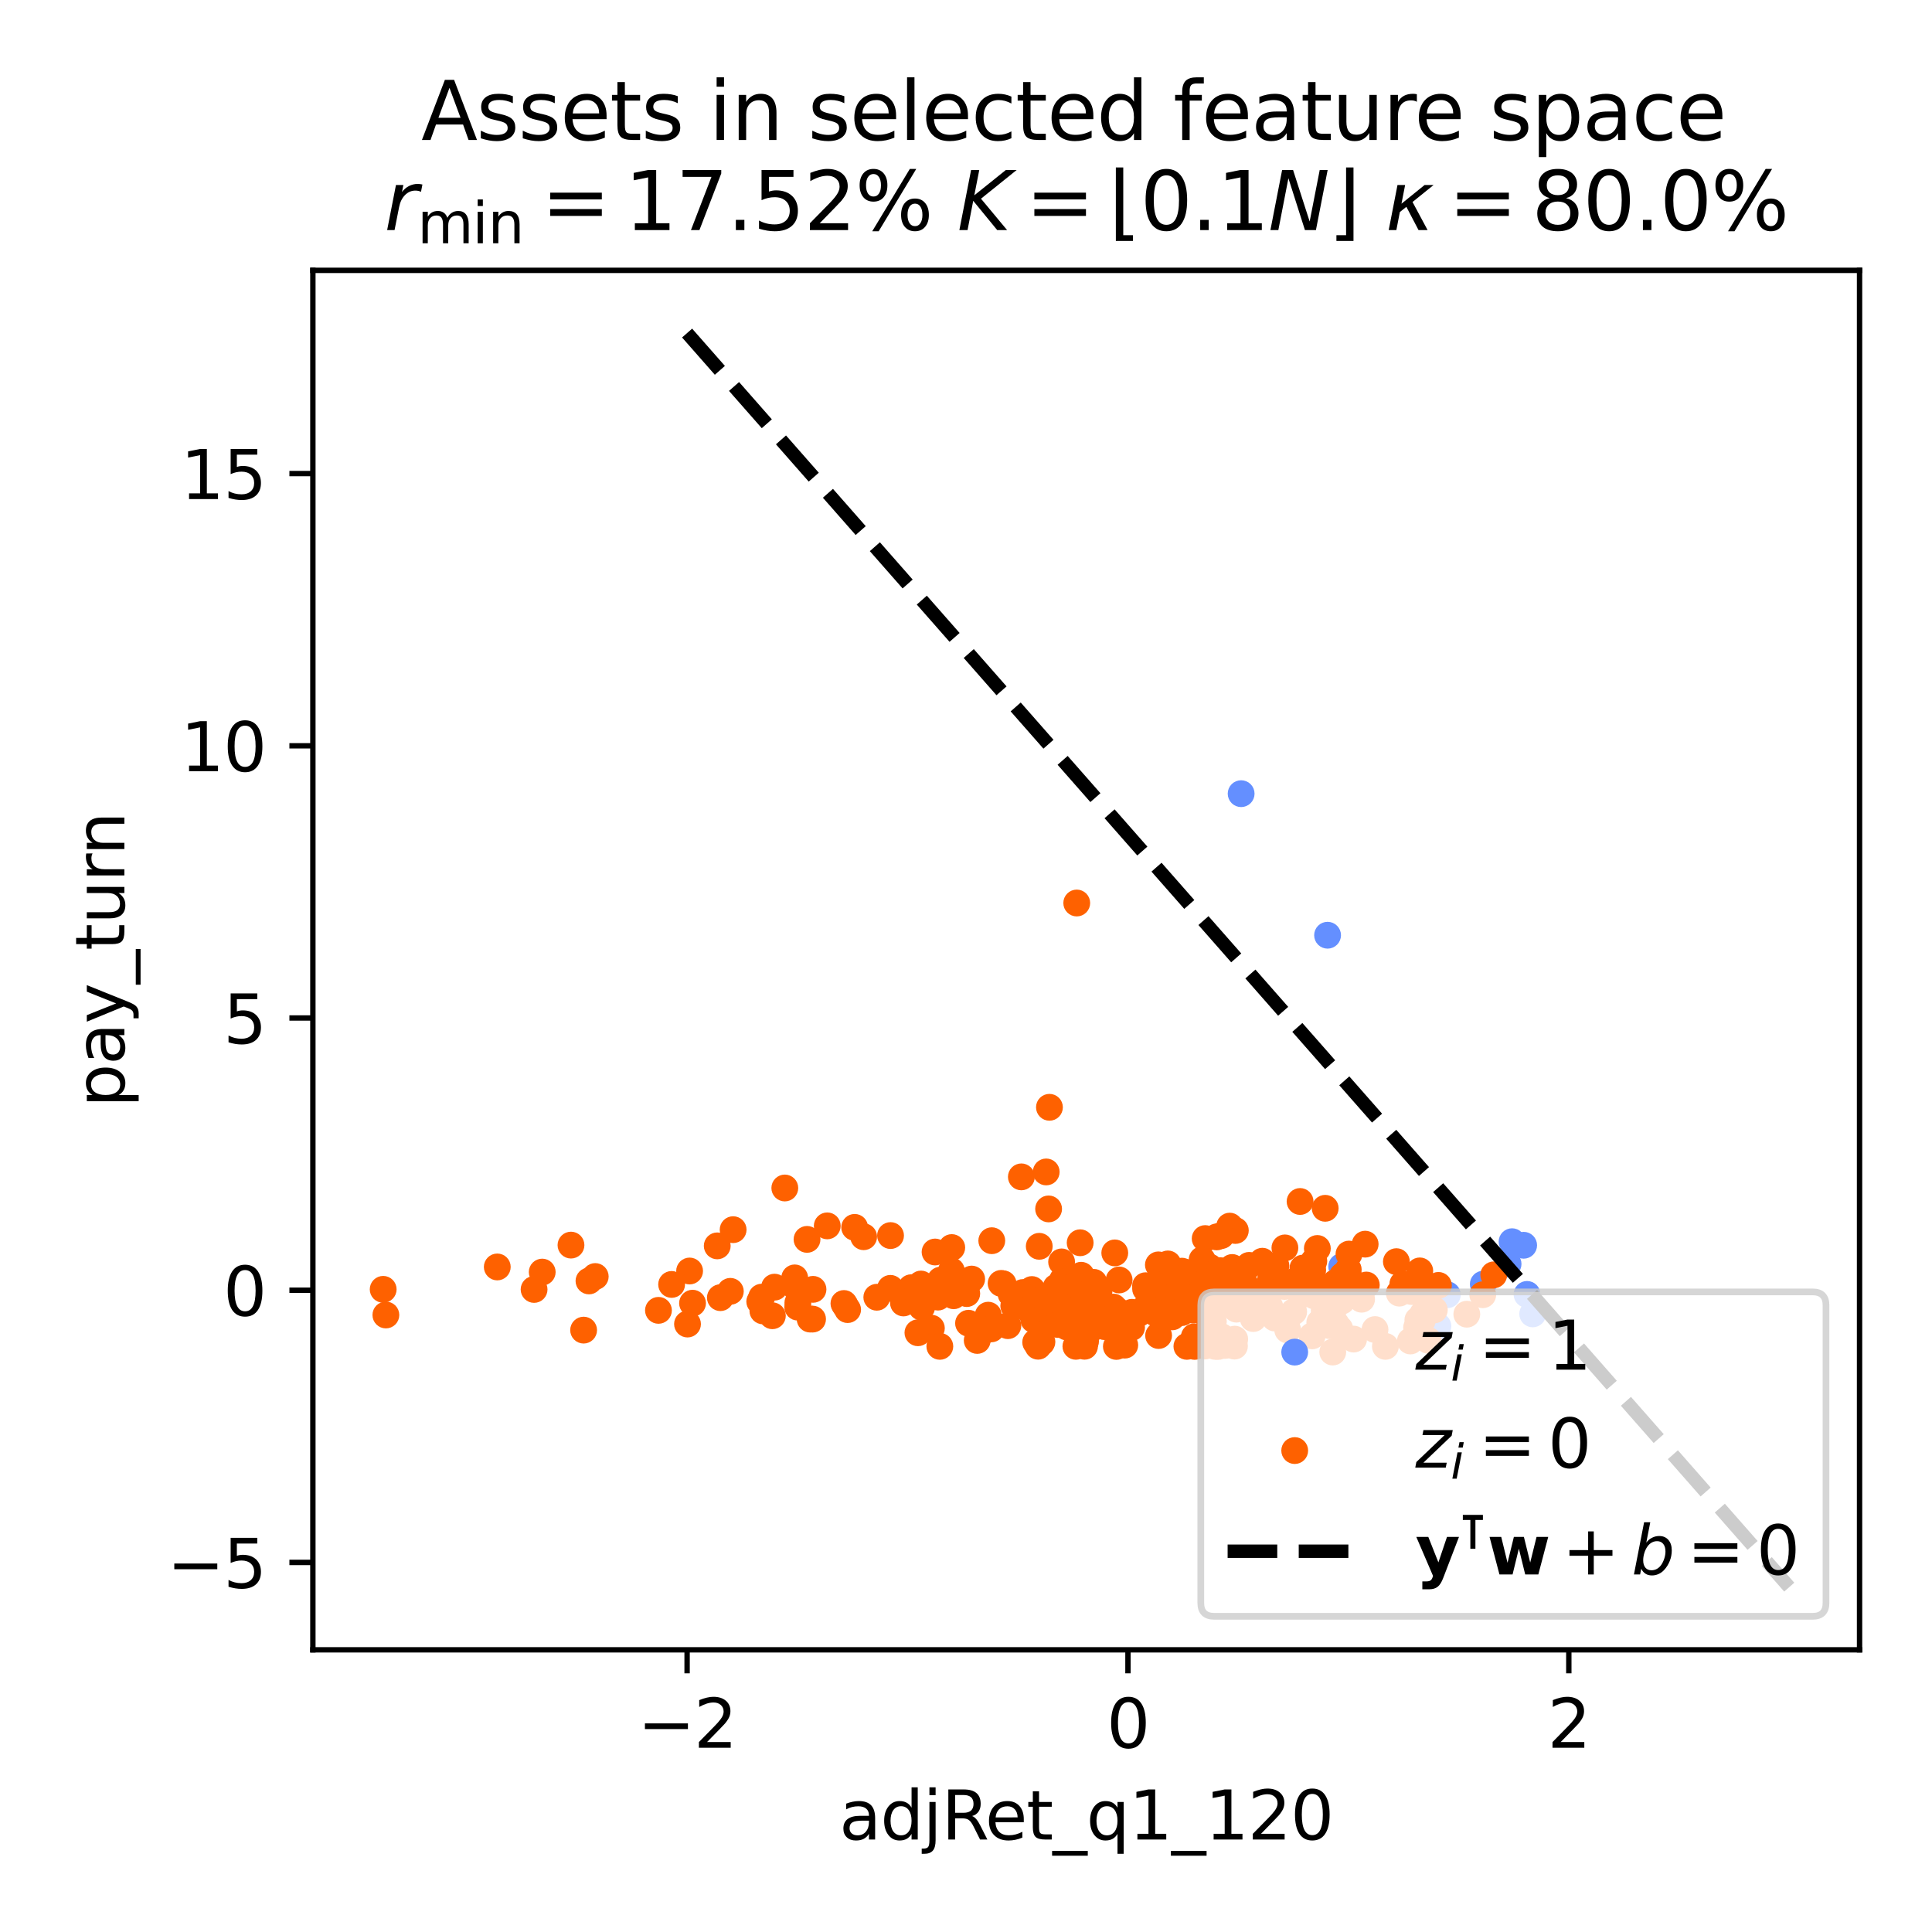 <?xml version="1.0" encoding="utf-8" standalone="no"?>
<!DOCTYPE svg PUBLIC "-//W3C//DTD SVG 1.1//EN"
  "http://www.w3.org/Graphics/SVG/1.1/DTD/svg11.dtd">
<svg xmlns:xlink="http://www.w3.org/1999/xlink" width="288pt" height="288pt" viewBox="0 0 288 288" xmlns="http://www.w3.org/2000/svg" version="1.1">
 <defs>
  <style type="text/css">*{stroke-linejoin: round; stroke-linecap: butt}</style>
 </defs>
 <g id="figure_1">
  <g id="patch_1">
   <path d="M 0 288 
L 288 288 
L 288 0 
L 0 0 
z
" style="fill: #ffffff"/>
  </g>
  <g id="axes_1">
   <g id="patch_2">
    <path d="M 46.64 245.939 
L 277.2 245.939 
L 277.2 40.301 
L 46.64 40.301 
z
" style="fill: #ffffff"/>
   </g>
   <g id="PathCollection_1">
    <defs>
     <path id="C0_0_e4315eedf5" d="M 0 1.5 
C 0.398 1.5 0.779 1.342 1.061 1.061 
C 1.342 0.779 1.5 0.398 1.5 -0 
C 1.5 -0.398 1.342 -0.779 1.061 -1.061 
C 0.779 -1.342 0.398 -1.5 0 -1.5 
C -0.398 -1.5 -0.779 -1.342 -1.061 -1.061 
C -1.342 -0.779 -1.5 -0.398 -1.5 0 
C -1.5 0.398 -1.342 0.779 -1.061 1.061 
C -0.779 1.342 -0.398 1.5 0 1.5 
z
"/>
    </defs>
    <g clip-path="url(#pb132adf9e4)">
     <use xlink:href="#C0_0_e4315eedf5" x="215.744" y="193.004" style="fill: #648fff; stroke: #648fff"/>
    </g>
    <g clip-path="url(#pb132adf9e4)">
     <use xlink:href="#C0_0_e4315eedf5" x="185.014" y="118.311" style="fill: #648fff; stroke: #648fff"/>
    </g>
    <g clip-path="url(#pb132adf9e4)">
     <use xlink:href="#C0_0_e4315eedf5" x="212.151" y="192.895" style="fill: #648fff; stroke: #648fff"/>
    </g>
    <g clip-path="url(#pb132adf9e4)">
     <use xlink:href="#C0_0_e4315eedf5" x="228.478" y="195.857" style="fill: #648fff; stroke: #648fff"/>
    </g>
    <g clip-path="url(#pb132adf9e4)">
     <use xlink:href="#C0_0_e4315eedf5" x="227.632" y="192.956" style="fill: #648fff; stroke: #648fff"/>
    </g>
    <g clip-path="url(#pb132adf9e4)">
     <use xlink:href="#C0_0_e4315eedf5" x="214.343" y="197.682" style="fill: #648fff; stroke: #648fff"/>
    </g>
    <g clip-path="url(#pb132adf9e4)">
     <use xlink:href="#C0_0_e4315eedf5" x="197.899" y="139.412" style="fill: #648fff; stroke: #648fff"/>
    </g>
    <g clip-path="url(#pb132adf9e4)">
     <use xlink:href="#C0_0_e4315eedf5" x="200.006" y="188.803" style="fill: #648fff; stroke: #648fff"/>
    </g>
    <g clip-path="url(#pb132adf9e4)">
     <use xlink:href="#C0_0_e4315eedf5" x="221.114" y="191.424" style="fill: #648fff; stroke: #648fff"/>
    </g>
    <g clip-path="url(#pb132adf9e4)">
     <use xlink:href="#C0_0_e4315eedf5" x="224.806" y="188.42" style="fill: #648fff; stroke: #648fff"/>
    </g>
    <g clip-path="url(#pb132adf9e4)">
     <use xlink:href="#C0_0_e4315eedf5" x="225.402" y="185.098" style="fill: #648fff; stroke: #648fff"/>
    </g>
    <g clip-path="url(#pb132adf9e4)">
     <use xlink:href="#C0_0_e4315eedf5" x="227.128" y="185.629" style="fill: #648fff; stroke: #648fff"/>
    </g>
   </g>
   <g id="PathCollection_2">
    <defs>
     <path id="C1_0_f6cb37c1f3" d="M 0 1.5 
C 0.398 1.5 0.779 1.342 1.061 1.061 
C 1.342 0.779 1.5 0.398 1.5 -0 
C 1.5 -0.398 1.342 -0.779 1.061 -1.061 
C 0.779 -1.342 0.398 -1.5 0 -1.5 
C -0.398 -1.5 -0.779 -1.342 -1.061 -1.061 
C -1.342 -0.779 -1.5 -0.398 -1.5 0 
C -1.5 0.398 -1.342 0.779 -1.061 1.061 
C -0.779 1.342 -0.398 1.5 0 1.5 
z
"/>
    </defs>
    <g clip-path="url(#pb132adf9e4)">
     <use xlink:href="#C1_0_f6cb37c1f3" x="147.315" y="196.05" style="fill: #fe6100; stroke: #fe6100"/>
    </g>
    <g clip-path="url(#pb132adf9e4)">
     <use xlink:href="#C1_0_f6cb37c1f3" x="211.358" y="196.761" style="fill: #fe6100; stroke: #fe6100"/>
    </g>
    <g clip-path="url(#pb132adf9e4)">
     <use xlink:href="#C1_0_f6cb37c1f3" x="141.822" y="189.445" style="fill: #fe6100; stroke: #fe6100"/>
    </g>
    <g clip-path="url(#pb132adf9e4)">
     <use xlink:href="#C1_0_f6cb37c1f3" x="113.722" y="195.41" style="fill: #fe6100; stroke: #fe6100"/>
    </g>
    <g clip-path="url(#pb132adf9e4)">
     <use xlink:href="#C1_0_f6cb37c1f3" x="188.507" y="192.896" style="fill: #fe6100; stroke: #fe6100"/>
    </g>
    <g clip-path="url(#pb132adf9e4)">
     <use xlink:href="#C1_0_f6cb37c1f3" x="200.497" y="190.748" style="fill: #fe6100; stroke: #fe6100"/>
    </g>
    <g clip-path="url(#pb132adf9e4)">
     <use xlink:href="#C1_0_f6cb37c1f3" x="146.04" y="198.618" style="fill: #fe6100; stroke: #fe6100"/>
    </g>
    <g clip-path="url(#pb132adf9e4)">
     <use xlink:href="#C1_0_f6cb37c1f3" x="209.118" y="191.404" style="fill: #fe6100; stroke: #fe6100"/>
    </g>
    <g clip-path="url(#pb132adf9e4)">
     <use xlink:href="#C1_0_f6cb37c1f3" x="146.746" y="198.356" style="fill: #fe6100; stroke: #fe6100"/>
    </g>
    <g clip-path="url(#pb132adf9e4)">
     <use xlink:href="#C1_0_f6cb37c1f3" x="159.027" y="197.81" style="fill: #fe6100; stroke: #fe6100"/>
    </g>
    <g clip-path="url(#pb132adf9e4)">
     <use xlink:href="#C1_0_f6cb37c1f3" x="201.781" y="199.614" style="fill: #fe6100; stroke: #fe6100"/>
    </g>
    <g clip-path="url(#pb132adf9e4)">
     <use xlink:href="#C1_0_f6cb37c1f3" x="170.774" y="192.136" style="fill: #fe6100; stroke: #fe6100"/>
    </g>
    <g clip-path="url(#pb132adf9e4)">
     <use xlink:href="#C1_0_f6cb37c1f3" x="120.303" y="184.752" style="fill: #fe6100; stroke: #fe6100"/>
    </g>
    <g clip-path="url(#pb132adf9e4)">
     <use xlink:href="#C1_0_f6cb37c1f3" x="155.956" y="174.699" style="fill: #fe6100; stroke: #fe6100"/>
    </g>
    <g clip-path="url(#pb132adf9e4)">
     <use xlink:href="#C1_0_f6cb37c1f3" x="125.804" y="194.311" style="fill: #fe6100; stroke: #fe6100"/>
    </g>
    <g clip-path="url(#pb132adf9e4)">
     <use xlink:href="#C1_0_f6cb37c1f3" x="150.245" y="197.616" style="fill: #fe6100; stroke: #fe6100"/>
    </g>
    <g clip-path="url(#pb132adf9e4)">
     <use xlink:href="#C1_0_f6cb37c1f3" x="172.711" y="199.083" style="fill: #fe6100; stroke: #fe6100"/>
    </g>
    <g clip-path="url(#pb132adf9e4)">
     <use xlink:href="#C1_0_f6cb37c1f3" x="172.846" y="192.717" style="fill: #fe6100; stroke: #fe6100"/>
    </g>
    <g clip-path="url(#pb132adf9e4)">
     <use xlink:href="#C1_0_f6cb37c1f3" x="136.834" y="198.672" style="fill: #fe6100; stroke: #fe6100"/>
    </g>
    <g clip-path="url(#pb132adf9e4)">
     <use xlink:href="#C1_0_f6cb37c1f3" x="163.429" y="196.517" style="fill: #fe6100; stroke: #fe6100"/>
    </g>
    <g clip-path="url(#pb132adf9e4)">
     <use xlink:href="#C1_0_f6cb37c1f3" x="150.721" y="192.895" style="fill: #fe6100; stroke: #fe6100"/>
    </g>
    <g clip-path="url(#pb132adf9e4)">
     <use xlink:href="#C1_0_f6cb37c1f3" x="204.97" y="198.195" style="fill: #fe6100; stroke: #fe6100"/>
    </g>
    <g clip-path="url(#pb132adf9e4)">
     <use xlink:href="#C1_0_f6cb37c1f3" x="200.211" y="190.109" style="fill: #fe6100; stroke: #fe6100"/>
    </g>
    <g clip-path="url(#pb132adf9e4)">
     <use xlink:href="#C1_0_f6cb37c1f3" x="165.317" y="196.827" style="fill: #fe6100; stroke: #fe6100"/>
    </g>
    <g clip-path="url(#pb132adf9e4)">
     <use xlink:href="#C1_0_f6cb37c1f3" x="202.969" y="193.674" style="fill: #fe6100; stroke: #fe6100"/>
    </g>
    <g clip-path="url(#pb132adf9e4)">
     <use xlink:href="#C1_0_f6cb37c1f3" x="154.388" y="200.09" style="fill: #fe6100; stroke: #fe6100"/>
    </g>
    <g clip-path="url(#pb132adf9e4)">
     <use xlink:href="#C1_0_f6cb37c1f3" x="164.652" y="197.756" style="fill: #fe6100; stroke: #fe6100"/>
    </g>
    <g clip-path="url(#pb132adf9e4)">
     <use xlink:href="#C1_0_f6cb37c1f3" x="175.039" y="194.366" style="fill: #fe6100; stroke: #fe6100"/>
    </g>
    <g clip-path="url(#pb132adf9e4)">
     <use xlink:href="#C1_0_f6cb37c1f3" x="140.099" y="200.699" style="fill: #fe6100; stroke: #fe6100"/>
    </g>
    <g clip-path="url(#pb132adf9e4)">
     <use xlink:href="#C1_0_f6cb37c1f3" x="213.814" y="195.263" style="fill: #fe6100; stroke: #fe6100"/>
    </g>
    <g clip-path="url(#pb132adf9e4)">
     <use xlink:href="#C1_0_f6cb37c1f3" x="139.823" y="193.359" style="fill: #fe6100; stroke: #fe6100"/>
    </g>
    <g clip-path="url(#pb132adf9e4)">
     <use xlink:href="#C1_0_f6cb37c1f3" x="140.174" y="191.722" style="fill: #fe6100; stroke: #fe6100"/>
    </g>
    <g clip-path="url(#pb132adf9e4)">
     <use xlink:href="#C1_0_f6cb37c1f3" x="173.048" y="193.831" style="fill: #fe6100; stroke: #fe6100"/>
    </g>
    <g clip-path="url(#pb132adf9e4)">
     <use xlink:href="#C1_0_f6cb37c1f3" x="132.752" y="184.183" style="fill: #fe6100; stroke: #fe6100"/>
    </g>
    <g clip-path="url(#pb132adf9e4)">
     <use xlink:href="#C1_0_f6cb37c1f3" x="165.99" y="194.843" style="fill: #fe6100; stroke: #fe6100"/>
    </g>
    <g clip-path="url(#pb132adf9e4)">
     <use xlink:href="#C1_0_f6cb37c1f3" x="178.083" y="200.707" style="fill: #fe6100; stroke: #fe6100"/>
    </g>
    <g clip-path="url(#pb132adf9e4)">
     <use xlink:href="#C1_0_f6cb37c1f3" x="100.117" y="191.47" style="fill: #fe6100; stroke: #fe6100"/>
    </g>
    <g clip-path="url(#pb132adf9e4)">
     <use xlink:href="#C1_0_f6cb37c1f3" x="198.253" y="197.617" style="fill: #fe6100; stroke: #fe6100"/>
    </g>
    <g clip-path="url(#pb132adf9e4)">
     <use xlink:href="#C1_0_f6cb37c1f3" x="161.018" y="185.257" style="fill: #fe6100; stroke: #fe6100"/>
    </g>
    <g clip-path="url(#pb132adf9e4)">
     <use xlink:href="#C1_0_f6cb37c1f3" x="136.831" y="192.094" style="fill: #fe6100; stroke: #fe6100"/>
    </g>
    <g clip-path="url(#pb132adf9e4)">
     <use xlink:href="#C1_0_f6cb37c1f3" x="174.765" y="195.83" style="fill: #fe6100; stroke: #fe6100"/>
    </g>
    <g clip-path="url(#pb132adf9e4)">
     <use xlink:href="#C1_0_f6cb37c1f3" x="121.127" y="196.636" style="fill: #fe6100; stroke: #fe6100"/>
    </g>
    <g clip-path="url(#pb132adf9e4)">
     <use xlink:href="#C1_0_f6cb37c1f3" x="192.661" y="191.099" style="fill: #fe6100; stroke: #fe6100"/>
    </g>
    <g clip-path="url(#pb132adf9e4)">
     <use xlink:href="#C1_0_f6cb37c1f3" x="185.69" y="191.601" style="fill: #fe6100; stroke: #fe6100"/>
    </g>
    <g clip-path="url(#pb132adf9e4)">
     <use xlink:href="#C1_0_f6cb37c1f3" x="156.283" y="197.447" style="fill: #fe6100; stroke: #fe6100"/>
    </g>
    <g clip-path="url(#pb132adf9e4)">
     <use xlink:href="#C1_0_f6cb37c1f3" x="193.924" y="193.053" style="fill: #fe6100; stroke: #fe6100"/>
    </g>
    <g clip-path="url(#pb132adf9e4)">
     <use xlink:href="#C1_0_f6cb37c1f3" x="166.2" y="197.99" style="fill: #fe6100; stroke: #fe6100"/>
    </g>
    <g clip-path="url(#pb132adf9e4)">
     <use xlink:href="#C1_0_f6cb37c1f3" x="196.738" y="197.139" style="fill: #fe6100; stroke: #fe6100"/>
    </g>
    <g clip-path="url(#pb132adf9e4)">
     <use xlink:href="#C1_0_f6cb37c1f3" x="191.958" y="198.261" style="fill: #fe6100; stroke: #fe6100"/>
    </g>
    <g clip-path="url(#pb132adf9e4)">
     <use xlink:href="#C1_0_f6cb37c1f3" x="156.627" y="193.448" style="fill: #fe6100; stroke: #fe6100"/>
    </g>
    <g clip-path="url(#pb132adf9e4)">
     <use xlink:href="#C1_0_f6cb37c1f3" x="169.827" y="195.755" style="fill: #fe6100; stroke: #fe6100"/>
    </g>
    <g clip-path="url(#pb132adf9e4)">
     <use xlink:href="#C1_0_f6cb37c1f3" x="178.979" y="191.905" style="fill: #fe6100; stroke: #fe6100"/>
    </g>
    <g clip-path="url(#pb132adf9e4)">
     <use xlink:href="#C1_0_f6cb37c1f3" x="195.851" y="187.994" style="fill: #fe6100; stroke: #fe6100"/>
    </g>
    <g clip-path="url(#pb132adf9e4)">
     <use xlink:href="#C1_0_f6cb37c1f3" x="176.928" y="200.701" style="fill: #fe6100; stroke: #fe6100"/>
    </g>
    <g clip-path="url(#pb132adf9e4)">
     <use xlink:href="#C1_0_f6cb37c1f3" x="170.956" y="194.638" style="fill: #fe6100; stroke: #fe6100"/>
    </g>
    <g clip-path="url(#pb132adf9e4)">
     <use xlink:href="#C1_0_f6cb37c1f3" x="201.09" y="186.943" style="fill: #fe6100; stroke: #fe6100"/>
    </g>
    <g clip-path="url(#pb132adf9e4)">
     <use xlink:href="#C1_0_f6cb37c1f3" x="200.101" y="190.21" style="fill: #fe6100; stroke: #fe6100"/>
    </g>
    <g clip-path="url(#pb132adf9e4)">
     <use xlink:href="#C1_0_f6cb37c1f3" x="145.672" y="199.818" style="fill: #fe6100; stroke: #fe6100"/>
    </g>
    <g clip-path="url(#pb132adf9e4)">
     <use xlink:href="#C1_0_f6cb37c1f3" x="113.252" y="194.016" style="fill: #fe6100; stroke: #fe6100"/>
    </g>
    <g clip-path="url(#pb132adf9e4)">
     <use xlink:href="#C1_0_f6cb37c1f3" x="190.032" y="196.476" style="fill: #fe6100; stroke: #fe6100"/>
    </g>
    <g clip-path="url(#pb132adf9e4)">
     <use xlink:href="#C1_0_f6cb37c1f3" x="184.407" y="190.976" style="fill: #fe6100; stroke: #fe6100"/>
    </g>
    <g clip-path="url(#pb132adf9e4)">
     <use xlink:href="#C1_0_f6cb37c1f3" x="188.023" y="194.663" style="fill: #fe6100; stroke: #fe6100"/>
    </g>
    <g clip-path="url(#pb132adf9e4)">
     <use xlink:href="#C1_0_f6cb37c1f3" x="156.314" y="180.211" style="fill: #fe6100; stroke: #fe6100"/>
    </g>
    <g clip-path="url(#pb132adf9e4)">
     <use xlink:href="#C1_0_f6cb37c1f3" x="162.291" y="198.479" style="fill: #fe6100; stroke: #fe6100"/>
    </g>
    <g clip-path="url(#pb132adf9e4)">
     <use xlink:href="#C1_0_f6cb37c1f3" x="172.301" y="195.774" style="fill: #fe6100; stroke: #fe6100"/>
    </g>
    <g clip-path="url(#pb132adf9e4)">
     <use xlink:href="#C1_0_f6cb37c1f3" x="177.761" y="195.279" style="fill: #fe6100; stroke: #fe6100"/>
    </g>
    <g clip-path="url(#pb132adf9e4)">
     <use xlink:href="#C1_0_f6cb37c1f3" x="156.713" y="196.961" style="fill: #fe6100; stroke: #fe6100"/>
    </g>
    <g clip-path="url(#pb132adf9e4)">
     <use xlink:href="#C1_0_f6cb37c1f3" x="141.877" y="185.971" style="fill: #fe6100; stroke: #fe6100"/>
    </g>
    <g clip-path="url(#pb132adf9e4)">
     <use xlink:href="#C1_0_f6cb37c1f3" x="189.419" y="190.599" style="fill: #fe6100; stroke: #fe6100"/>
    </g>
    <g clip-path="url(#pb132adf9e4)">
     <use xlink:href="#C1_0_f6cb37c1f3" x="158.398" y="190.787" style="fill: #fe6100; stroke: #fe6100"/>
    </g>
    <g clip-path="url(#pb132adf9e4)">
     <use xlink:href="#C1_0_f6cb37c1f3" x="195.604" y="191.726" style="fill: #fe6100; stroke: #fe6100"/>
    </g>
    <g clip-path="url(#pb132adf9e4)">
     <use xlink:href="#C1_0_f6cb37c1f3" x="166.826" y="190.802" style="fill: #fe6100; stroke: #fe6100"/>
    </g>
    <g clip-path="url(#pb132adf9e4)">
     <use xlink:href="#C1_0_f6cb37c1f3" x="222.67" y="190.042" style="fill: #fe6100; stroke: #fe6100"/>
    </g>
    <g clip-path="url(#pb132adf9e4)">
     <use xlink:href="#C1_0_f6cb37c1f3" x="214.425" y="191.613" style="fill: #fe6100; stroke: #fe6100"/>
    </g>
    <g clip-path="url(#pb132adf9e4)">
     <use xlink:href="#C1_0_f6cb37c1f3" x="120.765" y="196.633" style="fill: #fe6100; stroke: #fe6100"/>
    </g>
    <g clip-path="url(#pb132adf9e4)">
     <use xlink:href="#C1_0_f6cb37c1f3" x="176.168" y="195.667" style="fill: #fe6100; stroke: #fe6100"/>
    </g>
    <g clip-path="url(#pb132adf9e4)">
     <use xlink:href="#C1_0_f6cb37c1f3" x="211.643" y="189.451" style="fill: #fe6100; stroke: #fe6100"/>
    </g>
    <g clip-path="url(#pb132adf9e4)">
     <use xlink:href="#C1_0_f6cb37c1f3" x="173.441" y="194.004" style="fill: #fe6100; stroke: #fe6100"/>
    </g>
    <g clip-path="url(#pb132adf9e4)">
     <use xlink:href="#C1_0_f6cb37c1f3" x="199.655" y="191.731" style="fill: #fe6100; stroke: #fe6100"/>
    </g>
    <g clip-path="url(#pb132adf9e4)">
     <use xlink:href="#C1_0_f6cb37c1f3" x="189.568" y="195.857" style="fill: #fe6100; stroke: #fe6100"/>
    </g>
    <g clip-path="url(#pb132adf9e4)">
     <use xlink:href="#C1_0_f6cb37c1f3" x="200.028" y="193.945" style="fill: #fe6100; stroke: #fe6100"/>
    </g>
    <g clip-path="url(#pb132adf9e4)">
     <use xlink:href="#C1_0_f6cb37c1f3" x="155.319" y="200.025" style="fill: #fe6100; stroke: #fe6100"/>
    </g>
    <g clip-path="url(#pb132adf9e4)">
     <use xlink:href="#C1_0_f6cb37c1f3" x="199.718" y="198.091" style="fill: #fe6100; stroke: #fe6100"/>
    </g>
    <g clip-path="url(#pb132adf9e4)">
     <use xlink:href="#C1_0_f6cb37c1f3" x="180.865" y="196.928" style="fill: #fe6100; stroke: #fe6100"/>
    </g>
    <g clip-path="url(#pb132adf9e4)">
     <use xlink:href="#C1_0_f6cb37c1f3" x="210.414" y="192.526" style="fill: #fe6100; stroke: #fe6100"/>
    </g>
    <g clip-path="url(#pb132adf9e4)">
     <use xlink:href="#C1_0_f6cb37c1f3" x="126.353" y="195.219" style="fill: #fe6100; stroke: #fe6100"/>
    </g>
    <g clip-path="url(#pb132adf9e4)">
     <use xlink:href="#C1_0_f6cb37c1f3" x="175.55" y="194.958" style="fill: #fe6100; stroke: #fe6100"/>
    </g>
    <g clip-path="url(#pb132adf9e4)">
     <use xlink:href="#C1_0_f6cb37c1f3" x="154.919" y="185.785" style="fill: #fe6100; stroke: #fe6100"/>
    </g>
    <g clip-path="url(#pb132adf9e4)">
     <use xlink:href="#C1_0_f6cb37c1f3" x="176.652" y="189.653" style="fill: #fe6100; stroke: #fe6100"/>
    </g>
    <g clip-path="url(#pb132adf9e4)">
     <use xlink:href="#C1_0_f6cb37c1f3" x="155.228" y="200.158" style="fill: #fe6100; stroke: #fe6100"/>
    </g>
    <g clip-path="url(#pb132adf9e4)">
     <use xlink:href="#C1_0_f6cb37c1f3" x="184.018" y="200.66" style="fill: #fe6100; stroke: #fe6100"/>
    </g>
    <g clip-path="url(#pb132adf9e4)">
     <use xlink:href="#C1_0_f6cb37c1f3" x="57.522" y="196.023" style="fill: #fe6100; stroke: #fe6100"/>
    </g>
    <g clip-path="url(#pb132adf9e4)">
     <use xlink:href="#C1_0_f6cb37c1f3" x="197.545" y="180.119" style="fill: #fe6100; stroke: #fe6100"/>
    </g>
    <g clip-path="url(#pb132adf9e4)">
     <use xlink:href="#C1_0_f6cb37c1f3" x="197.394" y="195.34" style="fill: #fe6100; stroke: #fe6100"/>
    </g>
    <g clip-path="url(#pb132adf9e4)">
     <use xlink:href="#C1_0_f6cb37c1f3" x="108.87" y="192.497" style="fill: #fe6100; stroke: #fe6100"/>
    </g>
    <g clip-path="url(#pb132adf9e4)">
     <use xlink:href="#C1_0_f6cb37c1f3" x="116.991" y="177.092" style="fill: #fe6100; stroke: #fe6100"/>
    </g>
    <g clip-path="url(#pb132adf9e4)">
     <use xlink:href="#C1_0_f6cb37c1f3" x="179.165" y="194.514" style="fill: #fe6100; stroke: #fe6100"/>
    </g>
    <g clip-path="url(#pb132adf9e4)">
     <use xlink:href="#C1_0_f6cb37c1f3" x="211.702" y="192.131" style="fill: #fe6100; stroke: #fe6100"/>
    </g>
    <g clip-path="url(#pb132adf9e4)">
     <use xlink:href="#C1_0_f6cb37c1f3" x="153.82" y="192.228" style="fill: #fe6100; stroke: #fe6100"/>
    </g>
    <g clip-path="url(#pb132adf9e4)">
     <use xlink:href="#C1_0_f6cb37c1f3" x="195.929" y="193.181" style="fill: #fe6100; stroke: #fe6100"/>
    </g>
    <g clip-path="url(#pb132adf9e4)">
     <use xlink:href="#C1_0_f6cb37c1f3" x="175.642" y="192.761" style="fill: #fe6100; stroke: #fe6100"/>
    </g>
    <g clip-path="url(#pb132adf9e4)">
     <use xlink:href="#C1_0_f6cb37c1f3" x="127.404" y="182.963" style="fill: #fe6100; stroke: #fe6100"/>
    </g>
    <g clip-path="url(#pb132adf9e4)">
     <use xlink:href="#C1_0_f6cb37c1f3" x="159.481" y="193.15" style="fill: #fe6100; stroke: #fe6100"/>
    </g>
    <g clip-path="url(#pb132adf9e4)">
     <use xlink:href="#C1_0_f6cb37c1f3" x="161.67" y="200.685" style="fill: #fe6100; stroke: #fe6100"/>
    </g>
    <g clip-path="url(#pb132adf9e4)">
     <use xlink:href="#C1_0_f6cb37c1f3" x="142.813" y="191.396" style="fill: #fe6100; stroke: #fe6100"/>
    </g>
    <g clip-path="url(#pb132adf9e4)">
     <use xlink:href="#C1_0_f6cb37c1f3" x="182.614" y="200.562" style="fill: #fe6100; stroke: #fe6100"/>
    </g>
    <g clip-path="url(#pb132adf9e4)">
     <use xlink:href="#C1_0_f6cb37c1f3" x="149.234" y="191.313" style="fill: #fe6100; stroke: #fe6100"/>
    </g>
    <g clip-path="url(#pb132adf9e4)">
     <use xlink:href="#C1_0_f6cb37c1f3" x="180.75" y="192.25" style="fill: #fe6100; stroke: #fe6100"/>
    </g>
    <g clip-path="url(#pb132adf9e4)">
     <use xlink:href="#C1_0_f6cb37c1f3" x="113.536" y="193.365" style="fill: #fe6100; stroke: #fe6100"/>
    </g>
    <g clip-path="url(#pb132adf9e4)">
     <use xlink:href="#C1_0_f6cb37c1f3" x="180.112" y="193.626" style="fill: #fe6100; stroke: #fe6100"/>
    </g>
    <g clip-path="url(#pb132adf9e4)">
     <use xlink:href="#C1_0_f6cb37c1f3" x="184.15" y="183.425" style="fill: #fe6100; stroke: #fe6100"/>
    </g>
    <g clip-path="url(#pb132adf9e4)">
     <use xlink:href="#C1_0_f6cb37c1f3" x="152.254" y="175.434" style="fill: #fe6100; stroke: #fe6100"/>
    </g>
    <g clip-path="url(#pb132adf9e4)">
     <use xlink:href="#C1_0_f6cb37c1f3" x="181.371" y="184.383" style="fill: #fe6100; stroke: #fe6100"/>
    </g>
    <g clip-path="url(#pb132adf9e4)">
     <use xlink:href="#C1_0_f6cb37c1f3" x="144.379" y="197.255" style="fill: #fe6100; stroke: #fe6100"/>
    </g>
    <g clip-path="url(#pb132adf9e4)">
     <use xlink:href="#C1_0_f6cb37c1f3" x="211.167" y="197.904" style="fill: #fe6100; stroke: #fe6100"/>
    </g>
    <g clip-path="url(#pb132adf9e4)">
     <use xlink:href="#C1_0_f6cb37c1f3" x="212.014" y="196.866" style="fill: #fe6100; stroke: #fe6100"/>
    </g>
    <g clip-path="url(#pb132adf9e4)">
     <use xlink:href="#C1_0_f6cb37c1f3" x="121.193" y="192.201" style="fill: #fe6100; stroke: #fe6100"/>
    </g>
    <g clip-path="url(#pb132adf9e4)">
     <use xlink:href="#C1_0_f6cb37c1f3" x="185.31" y="190.778" style="fill: #fe6100; stroke: #fe6100"/>
    </g>
    <g clip-path="url(#pb132adf9e4)">
     <use xlink:href="#C1_0_f6cb37c1f3" x="106.918" y="185.72" style="fill: #fe6100; stroke: #fe6100"/>
    </g>
    <g clip-path="url(#pb132adf9e4)">
     <use xlink:href="#C1_0_f6cb37c1f3" x="189.281" y="194.761" style="fill: #fe6100; stroke: #fe6100"/>
    </g>
    <g clip-path="url(#pb132adf9e4)">
     <use xlink:href="#C1_0_f6cb37c1f3" x="86.999" y="198.278" style="fill: #fe6100; stroke: #fe6100"/>
    </g>
    <g clip-path="url(#pb132adf9e4)">
     <use xlink:href="#C1_0_f6cb37c1f3" x="195.682" y="189.319" style="fill: #fe6100; stroke: #fe6100"/>
    </g>
    <g clip-path="url(#pb132adf9e4)">
     <use xlink:href="#C1_0_f6cb37c1f3" x="210.242" y="199.898" style="fill: #fe6100; stroke: #fe6100"/>
    </g>
    <g clip-path="url(#pb132adf9e4)">
     <use xlink:href="#C1_0_f6cb37c1f3" x="177.461" y="190.183" style="fill: #fe6100; stroke: #fe6100"/>
    </g>
    <g clip-path="url(#pb132adf9e4)">
     <use xlink:href="#C1_0_f6cb37c1f3" x="118.464" y="190.493" style="fill: #fe6100; stroke: #fe6100"/>
    </g>
    <g clip-path="url(#pb132adf9e4)">
     <use xlink:href="#C1_0_f6cb37c1f3" x="194.224" y="189.033" style="fill: #fe6100; stroke: #fe6100"/>
    </g>
    <g clip-path="url(#pb132adf9e4)">
     <use xlink:href="#C1_0_f6cb37c1f3" x="179.654" y="184.63" style="fill: #fe6100; stroke: #fe6100"/>
    </g>
    <g clip-path="url(#pb132adf9e4)">
     <use xlink:href="#C1_0_f6cb37c1f3" x="199.166" y="197.37" style="fill: #fe6100; stroke: #fe6100"/>
    </g>
    <g clip-path="url(#pb132adf9e4)">
     <use xlink:href="#C1_0_f6cb37c1f3" x="155.635" y="196.541" style="fill: #fe6100; stroke: #fe6100"/>
    </g>
    <g clip-path="url(#pb132adf9e4)">
     <use xlink:href="#C1_0_f6cb37c1f3" x="181.304" y="193.965" style="fill: #fe6100; stroke: #fe6100"/>
    </g>
    <g clip-path="url(#pb132adf9e4)">
     <use xlink:href="#C1_0_f6cb37c1f3" x="102.798" y="189.467" style="fill: #fe6100; stroke: #fe6100"/>
    </g>
    <g clip-path="url(#pb132adf9e4)">
     <use xlink:href="#C1_0_f6cb37c1f3" x="154.747" y="200.681" style="fill: #fe6100; stroke: #fe6100"/>
    </g>
    <g clip-path="url(#pb132adf9e4)">
     <use xlink:href="#C1_0_f6cb37c1f3" x="87.798" y="190.948" style="fill: #fe6100; stroke: #fe6100"/>
    </g>
    <g clip-path="url(#pb132adf9e4)">
     <use xlink:href="#C1_0_f6cb37c1f3" x="187.276" y="194.172" style="fill: #fe6100; stroke: #fe6100"/>
    </g>
    <g clip-path="url(#pb132adf9e4)">
     <use xlink:href="#C1_0_f6cb37c1f3" x="182.04" y="199.219" style="fill: #fe6100; stroke: #fe6100"/>
    </g>
    <g clip-path="url(#pb132adf9e4)">
     <use xlink:href="#C1_0_f6cb37c1f3" x="181.386" y="190.387" style="fill: #fe6100; stroke: #fe6100"/>
    </g>
    <g clip-path="url(#pb132adf9e4)">
     <use xlink:href="#C1_0_f6cb37c1f3" x="118.607" y="191.892" style="fill: #fe6100; stroke: #fe6100"/>
    </g>
    <g clip-path="url(#pb132adf9e4)">
     <use xlink:href="#C1_0_f6cb37c1f3" x="212.89" y="199.786" style="fill: #fe6100; stroke: #fe6100"/>
    </g>
    <g clip-path="url(#pb132adf9e4)">
     <use xlink:href="#C1_0_f6cb37c1f3" x="166.177" y="186.768" style="fill: #fe6100; stroke: #fe6100"/>
    </g>
    <g clip-path="url(#pb132adf9e4)">
     <use xlink:href="#C1_0_f6cb37c1f3" x="132.734" y="192.054" style="fill: #fe6100; stroke: #fe6100"/>
    </g>
    <g clip-path="url(#pb132adf9e4)">
     <use xlink:href="#C1_0_f6cb37c1f3" x="85.116" y="185.606" style="fill: #fe6100; stroke: #fe6100"/>
    </g>
    <g clip-path="url(#pb132adf9e4)">
     <use xlink:href="#C1_0_f6cb37c1f3" x="195.597" y="199.132" style="fill: #fe6100; stroke: #fe6100"/>
    </g>
    <g clip-path="url(#pb132adf9e4)">
     <use xlink:href="#C1_0_f6cb37c1f3" x="183.311" y="182.777" style="fill: #fe6100; stroke: #fe6100"/>
    </g>
    <g clip-path="url(#pb132adf9e4)">
     <use xlink:href="#C1_0_f6cb37c1f3" x="198.673" y="201.547" style="fill: #fe6100; stroke: #fe6100"/>
    </g>
    <g clip-path="url(#pb132adf9e4)">
     <use xlink:href="#C1_0_f6cb37c1f3" x="134.679" y="194.23" style="fill: #fe6100; stroke: #fe6100"/>
    </g>
    <g clip-path="url(#pb132adf9e4)">
     <use xlink:href="#C1_0_f6cb37c1f3" x="162.281" y="193.436" style="fill: #fe6100; stroke: #fe6100"/>
    </g>
    <g clip-path="url(#pb132adf9e4)">
     <use xlink:href="#C1_0_f6cb37c1f3" x="98.155" y="195.332" style="fill: #fe6100; stroke: #fe6100"/>
    </g>
    <g clip-path="url(#pb132adf9e4)">
     <use xlink:href="#C1_0_f6cb37c1f3" x="147.843" y="184.95" style="fill: #fe6100; stroke: #fe6100"/>
    </g>
    <g clip-path="url(#pb132adf9e4)">
     <use xlink:href="#C1_0_f6cb37c1f3" x="163.055" y="191.156" style="fill: #fe6100; stroke: #fe6100"/>
    </g>
    <g clip-path="url(#pb132adf9e4)">
     <use xlink:href="#C1_0_f6cb37c1f3" x="182.046" y="184.191" style="fill: #fe6100; stroke: #fe6100"/>
    </g>
    <g clip-path="url(#pb132adf9e4)">
     <use xlink:href="#C1_0_f6cb37c1f3" x="153.976" y="194.077" style="fill: #fe6100; stroke: #fe6100"/>
    </g>
    <g clip-path="url(#pb132adf9e4)">
     <use xlink:href="#C1_0_f6cb37c1f3" x="171.398" y="194.551" style="fill: #fe6100; stroke: #fe6100"/>
    </g>
    <g clip-path="url(#pb132adf9e4)">
     <use xlink:href="#C1_0_f6cb37c1f3" x="190.199" y="188.667" style="fill: #fe6100; stroke: #fe6100"/>
    </g>
    <g clip-path="url(#pb132adf9e4)">
     <use xlink:href="#C1_0_f6cb37c1f3" x="102.486" y="197.372" style="fill: #fe6100; stroke: #fe6100"/>
    </g>
    <g clip-path="url(#pb132adf9e4)">
     <use xlink:href="#C1_0_f6cb37c1f3" x="183.677" y="188.944" style="fill: #fe6100; stroke: #fe6100"/>
    </g>
    <g clip-path="url(#pb132adf9e4)">
     <use xlink:href="#C1_0_f6cb37c1f3" x="180.854" y="197.078" style="fill: #fe6100; stroke: #fe6100"/>
    </g>
    <g clip-path="url(#pb132adf9e4)">
     <use xlink:href="#C1_0_f6cb37c1f3" x="186.155" y="193.427" style="fill: #fe6100; stroke: #fe6100"/>
    </g>
    <g clip-path="url(#pb132adf9e4)">
     <use xlink:href="#C1_0_f6cb37c1f3" x="221.032" y="193.006" style="fill: #fe6100; stroke: #fe6100"/>
    </g>
    <g clip-path="url(#pb132adf9e4)">
     <use xlink:href="#C1_0_f6cb37c1f3" x="197.884" y="197.465" style="fill: #fe6100; stroke: #fe6100"/>
    </g>
    <g clip-path="url(#pb132adf9e4)">
     <use xlink:href="#C1_0_f6cb37c1f3" x="151.121" y="194.675" style="fill: #fe6100; stroke: #fe6100"/>
    </g>
    <g clip-path="url(#pb132adf9e4)">
     <use xlink:href="#C1_0_f6cb37c1f3" x="180.607" y="200.142" style="fill: #fe6100; stroke: #fe6100"/>
    </g>
    <g clip-path="url(#pb132adf9e4)">
     <use xlink:href="#C1_0_f6cb37c1f3" x="161.04" y="195.363" style="fill: #fe6100; stroke: #fe6100"/>
    </g>
    <g clip-path="url(#pb132adf9e4)">
     <use xlink:href="#C1_0_f6cb37c1f3" x="206.519" y="200.702" style="fill: #fe6100; stroke: #fe6100"/>
    </g>
    <g clip-path="url(#pb132adf9e4)">
     <use xlink:href="#C1_0_f6cb37c1f3" x="163.819" y="192.548" style="fill: #fe6100; stroke: #fe6100"/>
    </g>
    <g clip-path="url(#pb132adf9e4)">
     <use xlink:href="#C1_0_f6cb37c1f3" x="174.747" y="196.302" style="fill: #fe6100; stroke: #fe6100"/>
    </g>
    <g clip-path="url(#pb132adf9e4)">
     <use xlink:href="#C1_0_f6cb37c1f3" x="103.236" y="194.264" style="fill: #fe6100; stroke: #fe6100"/>
    </g>
    <g clip-path="url(#pb132adf9e4)">
     <use xlink:href="#C1_0_f6cb37c1f3" x="180.335" y="197.604" style="fill: #fe6100; stroke: #fe6100"/>
    </g>
    <g clip-path="url(#pb132adf9e4)">
     <use xlink:href="#C1_0_f6cb37c1f3" x="57.12" y="192.199" style="fill: #fe6100; stroke: #fe6100"/>
    </g>
    <g clip-path="url(#pb132adf9e4)">
     <use xlink:href="#C1_0_f6cb37c1f3" x="118.938" y="194.201" style="fill: #fe6100; stroke: #fe6100"/>
    </g>
    <g clip-path="url(#pb132adf9e4)">
     <use xlink:href="#C1_0_f6cb37c1f3" x="197.304" y="192.942" style="fill: #fe6100; stroke: #fe6100"/>
    </g>
    <g clip-path="url(#pb132adf9e4)">
     <use xlink:href="#C1_0_f6cb37c1f3" x="74.128" y="188.862" style="fill: #fe6100; stroke: #fe6100"/>
    </g>
    <g clip-path="url(#pb132adf9e4)">
     <use xlink:href="#C1_0_f6cb37c1f3" x="208.158" y="188.072" style="fill: #fe6100; stroke: #fe6100"/>
    </g>
    <g clip-path="url(#pb132adf9e4)">
     <use xlink:href="#C1_0_f6cb37c1f3" x="149.538" y="191.37" style="fill: #fe6100; stroke: #fe6100"/>
    </g>
    <g clip-path="url(#pb132adf9e4)">
     <use xlink:href="#C1_0_f6cb37c1f3" x="137.289" y="191.409" style="fill: #fe6100; stroke: #fe6100"/>
    </g>
    <g clip-path="url(#pb132adf9e4)">
     <use xlink:href="#C1_0_f6cb37c1f3" x="180.33" y="188.889" style="fill: #fe6100; stroke: #fe6100"/>
    </g>
    <g clip-path="url(#pb132adf9e4)">
     <use xlink:href="#C1_0_f6cb37c1f3" x="186.823" y="196.555" style="fill: #fe6100; stroke: #fe6100"/>
    </g>
    <g clip-path="url(#pb132adf9e4)">
     <use xlink:href="#C1_0_f6cb37c1f3" x="160.382" y="200.695" style="fill: #fe6100; stroke: #fe6100"/>
    </g>
    <g clip-path="url(#pb132adf9e4)">
     <use xlink:href="#C1_0_f6cb37c1f3" x="172.679" y="188.553" style="fill: #fe6100; stroke: #fe6100"/>
    </g>
    <g clip-path="url(#pb132adf9e4)">
     <use xlink:href="#C1_0_f6cb37c1f3" x="196.374" y="186.107" style="fill: #fe6100; stroke: #fe6100"/>
    </g>
    <g clip-path="url(#pb132adf9e4)">
     <use xlink:href="#C1_0_f6cb37c1f3" x="193.801" y="179.103" style="fill: #fe6100; stroke: #fe6100"/>
    </g>
    <g clip-path="url(#pb132adf9e4)">
     <use xlink:href="#C1_0_f6cb37c1f3" x="170.678" y="195.292" style="fill: #fe6100; stroke: #fe6100"/>
    </g>
    <g clip-path="url(#pb132adf9e4)">
     <use xlink:href="#C1_0_f6cb37c1f3" x="170.766" y="191.659" style="fill: #fe6100; stroke: #fe6100"/>
    </g>
    <g clip-path="url(#pb132adf9e4)">
     <use xlink:href="#C1_0_f6cb37c1f3" x="125.996" y="194.63" style="fill: #fe6100; stroke: #fe6100"/>
    </g>
    <g clip-path="url(#pb132adf9e4)">
     <use xlink:href="#C1_0_f6cb37c1f3" x="154.1" y="196.716" style="fill: #fe6100; stroke: #fe6100"/>
    </g>
    <g clip-path="url(#pb132adf9e4)">
     <use xlink:href="#C1_0_f6cb37c1f3" x="186.208" y="188.627" style="fill: #fe6100; stroke: #fe6100"/>
    </g>
    <g clip-path="url(#pb132adf9e4)">
     <use xlink:href="#C1_0_f6cb37c1f3" x="184.313" y="195.154" style="fill: #fe6100; stroke: #fe6100"/>
    </g>
    <g clip-path="url(#pb132adf9e4)">
     <use xlink:href="#C1_0_f6cb37c1f3" x="184.056" y="199.624" style="fill: #fe6100; stroke: #fe6100"/>
    </g>
    <g clip-path="url(#pb132adf9e4)">
     <use xlink:href="#C1_0_f6cb37c1f3" x="152.478" y="192.674" style="fill: #fe6100; stroke: #fe6100"/>
    </g>
    <g clip-path="url(#pb132adf9e4)">
     <use xlink:href="#C1_0_f6cb37c1f3" x="157.428" y="191.886" style="fill: #fe6100; stroke: #fe6100"/>
    </g>
    <g clip-path="url(#pb132adf9e4)">
     <use xlink:href="#C1_0_f6cb37c1f3" x="180.743" y="192.747" style="fill: #fe6100; stroke: #fe6100"/>
    </g>
    <g clip-path="url(#pb132adf9e4)">
     <use xlink:href="#C1_0_f6cb37c1f3" x="160.509" y="134.61" style="fill: #fe6100; stroke: #fe6100"/>
    </g>
    <g clip-path="url(#pb132adf9e4)">
     <use xlink:href="#C1_0_f6cb37c1f3" x="191.484" y="191.772" style="fill: #fe6100; stroke: #fe6100"/>
    </g>
    <g clip-path="url(#pb132adf9e4)">
     <use xlink:href="#C1_0_f6cb37c1f3" x="158.794" y="195.625" style="fill: #fe6100; stroke: #fe6100"/>
    </g>
    <g clip-path="url(#pb132adf9e4)">
     <use xlink:href="#C1_0_f6cb37c1f3" x="203.674" y="191.557" style="fill: #fe6100; stroke: #fe6100"/>
    </g>
    <g clip-path="url(#pb132adf9e4)">
     <use xlink:href="#C1_0_f6cb37c1f3" x="178.877" y="195.318" style="fill: #fe6100; stroke: #fe6100"/>
    </g>
    <g clip-path="url(#pb132adf9e4)">
     <use xlink:href="#C1_0_f6cb37c1f3" x="178.956" y="192.621" style="fill: #fe6100; stroke: #fe6100"/>
    </g>
    <g clip-path="url(#pb132adf9e4)">
     <use xlink:href="#C1_0_f6cb37c1f3" x="212.071" y="195.897" style="fill: #fe6100; stroke: #fe6100"/>
    </g>
    <g clip-path="url(#pb132adf9e4)">
     <use xlink:href="#C1_0_f6cb37c1f3" x="218.654" y="195.905" style="fill: #fe6100; stroke: #fe6100"/>
    </g>
    <g clip-path="url(#pb132adf9e4)">
     <use xlink:href="#C1_0_f6cb37c1f3" x="140.201" y="190.829" style="fill: #fe6100; stroke: #fe6100"/>
    </g>
    <g clip-path="url(#pb132adf9e4)">
     <use xlink:href="#C1_0_f6cb37c1f3" x="147.771" y="198.093" style="fill: #fe6100; stroke: #fe6100"/>
    </g>
    <g clip-path="url(#pb132adf9e4)">
     <use xlink:href="#C1_0_f6cb37c1f3" x="178.033" y="199.268" style="fill: #fe6100; stroke: #fe6100"/>
    </g>
    <g clip-path="url(#pb132adf9e4)">
     <use xlink:href="#C1_0_f6cb37c1f3" x="168.68" y="197.891" style="fill: #fe6100; stroke: #fe6100"/>
    </g>
    <g clip-path="url(#pb132adf9e4)">
     <use xlink:href="#C1_0_f6cb37c1f3" x="182.981" y="193.906" style="fill: #fe6100; stroke: #fe6100"/>
    </g>
    <g clip-path="url(#pb132adf9e4)">
     <use xlink:href="#C1_0_f6cb37c1f3" x="161.165" y="190.102" style="fill: #fe6100; stroke: #fe6100"/>
    </g>
    <g clip-path="url(#pb132adf9e4)">
     <use xlink:href="#C1_0_f6cb37c1f3" x="166.567" y="195.377" style="fill: #fe6100; stroke: #fe6100"/>
    </g>
    <g clip-path="url(#pb132adf9e4)">
     <use xlink:href="#C1_0_f6cb37c1f3" x="179.594" y="200.654" style="fill: #fe6100; stroke: #fe6100"/>
    </g>
    <g clip-path="url(#pb132adf9e4)">
     <use xlink:href="#C1_0_f6cb37c1f3" x="211.629" y="192.73" style="fill: #fe6100; stroke: #fe6100"/>
    </g>
    <g clip-path="url(#pb132adf9e4)">
     <use xlink:href="#C1_0_f6cb37c1f3" x="166.344" y="197.224" style="fill: #fe6100; stroke: #fe6100"/>
    </g>
    <g clip-path="url(#pb132adf9e4)">
     <use xlink:href="#C1_0_f6cb37c1f3" x="158.994" y="193.728" style="fill: #fe6100; stroke: #fe6100"/>
    </g>
    <g clip-path="url(#pb132adf9e4)">
     <use xlink:href="#C1_0_f6cb37c1f3" x="80.827" y="189.627" style="fill: #fe6100; stroke: #fe6100"/>
    </g>
    <g clip-path="url(#pb132adf9e4)">
     <use xlink:href="#C1_0_f6cb37c1f3" x="123.317" y="182.738" style="fill: #fe6100; stroke: #fe6100"/>
    </g>
    <g clip-path="url(#pb132adf9e4)">
     <use xlink:href="#C1_0_f6cb37c1f3" x="177.157" y="193.465" style="fill: #fe6100; stroke: #fe6100"/>
    </g>
    <g clip-path="url(#pb132adf9e4)">
     <use xlink:href="#C1_0_f6cb37c1f3" x="181.407" y="192.447" style="fill: #fe6100; stroke: #fe6100"/>
    </g>
    <g clip-path="url(#pb132adf9e4)">
     <use xlink:href="#C1_0_f6cb37c1f3" x="187.466" y="193.117" style="fill: #fe6100; stroke: #fe6100"/>
    </g>
    <g clip-path="url(#pb132adf9e4)">
     <use xlink:href="#C1_0_f6cb37c1f3" x="128.743" y="184.357" style="fill: #fe6100; stroke: #fe6100"/>
    </g>
    <g clip-path="url(#pb132adf9e4)">
     <use xlink:href="#C1_0_f6cb37c1f3" x="156.439" y="165.063" style="fill: #fe6100; stroke: #fe6100"/>
    </g>
    <g clip-path="url(#pb132adf9e4)">
     <use xlink:href="#C1_0_f6cb37c1f3" x="79.616" y="192.215" style="fill: #fe6100; stroke: #fe6100"/>
    </g>
    <g clip-path="url(#pb132adf9e4)">
     <use xlink:href="#C1_0_f6cb37c1f3" x="167.667" y="200.517" style="fill: #fe6100; stroke: #fe6100"/>
    </g>
    <g clip-path="url(#pb132adf9e4)">
     <use xlink:href="#C1_0_f6cb37c1f3" x="203.501" y="185.464" style="fill: #fe6100; stroke: #fe6100"/>
    </g>
    <g clip-path="url(#pb132adf9e4)">
     <use xlink:href="#C1_0_f6cb37c1f3" x="137.39" y="194.862" style="fill: #fe6100; stroke: #fe6100"/>
    </g>
    <g clip-path="url(#pb132adf9e4)">
     <use xlink:href="#C1_0_f6cb37c1f3" x="144.843" y="190.668" style="fill: #fe6100; stroke: #fe6100"/>
    </g>
    <g clip-path="url(#pb132adf9e4)">
     <use xlink:href="#C1_0_f6cb37c1f3" x="109.287" y="183.305" style="fill: #fe6100; stroke: #fe6100"/>
    </g>
    <g clip-path="url(#pb132adf9e4)">
     <use xlink:href="#C1_0_f6cb37c1f3" x="175.254" y="195.725" style="fill: #fe6100; stroke: #fe6100"/>
    </g>
    <g clip-path="url(#pb132adf9e4)">
     <use xlink:href="#C1_0_f6cb37c1f3" x="135.828" y="191.958" style="fill: #fe6100; stroke: #fe6100"/>
    </g>
    <g clip-path="url(#pb132adf9e4)">
     <use xlink:href="#C1_0_f6cb37c1f3" x="201.005" y="192.308" style="fill: #fe6100; stroke: #fe6100"/>
    </g>
    <g clip-path="url(#pb132adf9e4)">
     <use xlink:href="#C1_0_f6cb37c1f3" x="170.91" y="192.109" style="fill: #fe6100; stroke: #fe6100"/>
    </g>
    <g clip-path="url(#pb132adf9e4)">
     <use xlink:href="#C1_0_f6cb37c1f3" x="138.839" y="197.992" style="fill: #fe6100; stroke: #fe6100"/>
    </g>
    <g clip-path="url(#pb132adf9e4)">
     <use xlink:href="#C1_0_f6cb37c1f3" x="181.6" y="200.713" style="fill: #fe6100; stroke: #fe6100"/>
    </g>
    <g clip-path="url(#pb132adf9e4)">
     <use xlink:href="#C1_0_f6cb37c1f3" x="208.589" y="192.766" style="fill: #fe6100; stroke: #fe6100"/>
    </g>
    <g clip-path="url(#pb132adf9e4)">
     <use xlink:href="#C1_0_f6cb37c1f3" x="170.967" y="192.115" style="fill: #fe6100; stroke: #fe6100"/>
    </g>
    <g clip-path="url(#pb132adf9e4)">
     <use xlink:href="#C1_0_f6cb37c1f3" x="188.169" y="188.009" style="fill: #fe6100; stroke: #fe6100"/>
    </g>
    <g clip-path="url(#pb132adf9e4)">
     <use xlink:href="#C1_0_f6cb37c1f3" x="174.091" y="188.413" style="fill: #fe6100; stroke: #fe6100"/>
    </g>
    <g clip-path="url(#pb132adf9e4)">
     <use xlink:href="#C1_0_f6cb37c1f3" x="144.114" y="192.832" style="fill: #fe6100; stroke: #fe6100"/>
    </g>
    <g clip-path="url(#pb132adf9e4)">
     <use xlink:href="#C1_0_f6cb37c1f3" x="200.98" y="189.255" style="fill: #fe6100; stroke: #fe6100"/>
    </g>
    <g clip-path="url(#pb132adf9e4)">
     <use xlink:href="#C1_0_f6cb37c1f3" x="191.791" y="197.142" style="fill: #fe6100; stroke: #fe6100"/>
    </g>
    <g clip-path="url(#pb132adf9e4)">
     <use xlink:href="#C1_0_f6cb37c1f3" x="138.103" y="193.119" style="fill: #fe6100; stroke: #fe6100"/>
    </g>
    <g clip-path="url(#pb132adf9e4)">
     <use xlink:href="#C1_0_f6cb37c1f3" x="88.731" y="190.289" style="fill: #fe6100; stroke: #fe6100"/>
    </g>
    <g clip-path="url(#pb132adf9e4)">
     <use xlink:href="#C1_0_f6cb37c1f3" x="168.734" y="195.623" style="fill: #fe6100; stroke: #fe6100"/>
    </g>
    <g clip-path="url(#pb132adf9e4)">
     <use xlink:href="#C1_0_f6cb37c1f3" x="192.846" y="195.543" style="fill: #fe6100; stroke: #fe6100"/>
    </g>
    <g clip-path="url(#pb132adf9e4)">
     <use xlink:href="#C1_0_f6cb37c1f3" x="158.252" y="188.11" style="fill: #fe6100; stroke: #fe6100"/>
    </g>
    <g clip-path="url(#pb132adf9e4)">
     <use xlink:href="#C1_0_f6cb37c1f3" x="130.704" y="193.379" style="fill: #fe6100; stroke: #fe6100"/>
    </g>
    <g clip-path="url(#pb132adf9e4)">
     <use xlink:href="#C1_0_f6cb37c1f3" x="157.9" y="193.974" style="fill: #fe6100; stroke: #fe6100"/>
    </g>
    <g clip-path="url(#pb132adf9e4)">
     <use xlink:href="#C1_0_f6cb37c1f3" x="107.385" y="193.44" style="fill: #fe6100; stroke: #fe6100"/>
    </g>
    <g clip-path="url(#pb132adf9e4)">
     <use xlink:href="#C1_0_f6cb37c1f3" x="179.199" y="187.78" style="fill: #fe6100; stroke: #fe6100"/>
    </g>
    <g clip-path="url(#pb132adf9e4)">
     <use xlink:href="#C1_0_f6cb37c1f3" x="139.389" y="186.633" style="fill: #fe6100; stroke: #fe6100"/>
    </g>
    <g clip-path="url(#pb132adf9e4)">
     <use xlink:href="#C1_0_f6cb37c1f3" x="161.821" y="199.943" style="fill: #fe6100; stroke: #fe6100"/>
    </g>
    <g clip-path="url(#pb132adf9e4)">
     <use xlink:href="#C1_0_f6cb37c1f3" x="173.003" y="195.804" style="fill: #fe6100; stroke: #fe6100"/>
    </g>
    <g clip-path="url(#pb132adf9e4)">
     <use xlink:href="#C1_0_f6cb37c1f3" x="160.353" y="191.473" style="fill: #fe6100; stroke: #fe6100"/>
    </g>
    <g clip-path="url(#pb132adf9e4)">
     <use xlink:href="#C1_0_f6cb37c1f3" x="153.247" y="195.165" style="fill: #fe6100; stroke: #fe6100"/>
    </g>
    <g clip-path="url(#pb132adf9e4)">
     <use xlink:href="#C1_0_f6cb37c1f3" x="197.931" y="194.261" style="fill: #fe6100; stroke: #fe6100"/>
    </g>
    <g clip-path="url(#pb132adf9e4)">
     <use xlink:href="#C1_0_f6cb37c1f3" x="115.135" y="196.137" style="fill: #fe6100; stroke: #fe6100"/>
    </g>
    <g clip-path="url(#pb132adf9e4)">
     <use xlink:href="#C1_0_f6cb37c1f3" x="201.005" y="190.143" style="fill: #fe6100; stroke: #fe6100"/>
    </g>
    <g clip-path="url(#pb132adf9e4)">
     <use xlink:href="#C1_0_f6cb37c1f3" x="185.181" y="192.763" style="fill: #fe6100; stroke: #fe6100"/>
    </g>
    <g clip-path="url(#pb132adf9e4)">
     <use xlink:href="#C1_0_f6cb37c1f3" x="161.018" y="196.197" style="fill: #fe6100; stroke: #fe6100"/>
    </g>
    <g clip-path="url(#pb132adf9e4)">
     <use xlink:href="#C1_0_f6cb37c1f3" x="157.685" y="197.435" style="fill: #fe6100; stroke: #fe6100"/>
    </g>
    <g clip-path="url(#pb132adf9e4)">
     <use xlink:href="#C1_0_f6cb37c1f3" x="180.106" y="193.354" style="fill: #fe6100; stroke: #fe6100"/>
    </g>
    <g clip-path="url(#pb132adf9e4)">
     <use xlink:href="#C1_0_f6cb37c1f3" x="191.538" y="186.021" style="fill: #fe6100; stroke: #fe6100"/>
    </g>
    <g clip-path="url(#pb132adf9e4)">
     <use xlink:href="#C1_0_f6cb37c1f3" x="172.934" y="191.518" style="fill: #fe6100; stroke: #fe6100"/>
    </g>
    <g clip-path="url(#pb132adf9e4)">
     <use xlink:href="#C1_0_f6cb37c1f3" x="199.065" y="191.209" style="fill: #fe6100; stroke: #fe6100"/>
    </g>
    <g clip-path="url(#pb132adf9e4)">
     <use xlink:href="#C1_0_f6cb37c1f3" x="202.755" y="192.725" style="fill: #fe6100; stroke: #fe6100"/>
    </g>
    <g clip-path="url(#pb132adf9e4)">
     <use xlink:href="#C1_0_f6cb37c1f3" x="115.457" y="191.874" style="fill: #fe6100; stroke: #fe6100"/>
    </g>
    <g clip-path="url(#pb132adf9e4)">
     <use xlink:href="#C1_0_f6cb37c1f3" x="118.916" y="194.85" style="fill: #fe6100; stroke: #fe6100"/>
    </g>
    <g clip-path="url(#pb132adf9e4)">
     <use xlink:href="#C1_0_f6cb37c1f3" x="211.766" y="192.886" style="fill: #fe6100; stroke: #fe6100"/>
    </g>
    <g clip-path="url(#pb132adf9e4)">
     <use xlink:href="#C1_0_f6cb37c1f3" x="198.943" y="194.87" style="fill: #fe6100; stroke: #fe6100"/>
    </g>
    <g clip-path="url(#pb132adf9e4)">
     <use xlink:href="#C1_0_f6cb37c1f3" x="181.855" y="189.409" style="fill: #fe6100; stroke: #fe6100"/>
    </g>
    <g clip-path="url(#pb132adf9e4)">
     <use xlink:href="#C1_0_f6cb37c1f3" x="166.416" y="200.713" style="fill: #fe6100; stroke: #fe6100"/>
    </g>
    <g clip-path="url(#pb132adf9e4)">
     <use xlink:href="#C1_0_f6cb37c1f3" x="162.486" y="194.35" style="fill: #fe6100; stroke: #fe6100"/>
    </g>
    <g clip-path="url(#pb132adf9e4)">
     <use xlink:href="#C1_0_f6cb37c1f3" x="181.946" y="192.309" style="fill: #fe6100; stroke: #fe6100"/>
    </g>
    <g clip-path="url(#pb132adf9e4)">
     <use xlink:href="#C1_0_f6cb37c1f3" x="175.257" y="190.061" style="fill: #fe6100; stroke: #fe6100"/>
    </g>
    <g clip-path="url(#pb132adf9e4)">
     <use xlink:href="#C1_0_f6cb37c1f3" x="142.159" y="193.155" style="fill: #fe6100; stroke: #fe6100"/>
    </g>
    <g clip-path="url(#pb132adf9e4)">
     <use xlink:href="#C1_0_f6cb37c1f3" x="201.857" y="192.991" style="fill: #fe6100; stroke: #fe6100"/>
    </g>
    <g clip-path="url(#pb132adf9e4)">
     <use xlink:href="#C1_0_f6cb37c1f3" x="176.189" y="189.49" style="fill: #fe6100; stroke: #fe6100"/>
    </g>
    <g clip-path="url(#pb132adf9e4)">
     <use xlink:href="#C1_0_f6cb37c1f3" x="141.98" y="190.469" style="fill: #fe6100; stroke: #fe6100"/>
    </g>
    <g clip-path="url(#pb132adf9e4)">
     <use xlink:href="#C1_0_f6cb37c1f3" x="181.138" y="200.703" style="fill: #fe6100; stroke: #fe6100"/>
    </g>
   </g>
   <g id="matplotlib.axis_1">
    <g id="xtick_1">
     <g id="line2d_1">
      <defs>
       <path id="m6c6820099c" d="M 0 0 
L 0 3.5 
" style="stroke: #000000; stroke-width: 0.8"/>
      </defs>
      <g>
       <use xlink:href="#m6c6820099c" x="102.425" y="245.939" style="stroke: #000000; stroke-width: 0.8"/>
      </g>
     </g>
     <g id="text_1">
      <!-- −2 -->
      <g transform="translate(95.054 260.537)scale(0.1 -0.1)">
       <defs>
        <path id="DejaVuSans-2212" d="M 678 2272 
L 4684 2272 
L 4684 1741 
L 678 1741 
L 678 2272 
z
" transform="scale(0.016)"/>
        <path id="DejaVuSans-32" d="M 1228 531 
L 3431 531 
L 3431 0 
L 469 0 
L 469 531 
Q 828 903 1448 1529 
Q 2069 2156 2228 2338 
Q 2531 2678 2651 2914 
Q 2772 3150 2772 3378 
Q 2772 3750 2511 3984 
Q 2250 4219 1831 4219 
Q 1534 4219 1204 4116 
Q 875 4013 500 3803 
L 500 4441 
Q 881 4594 1212 4672 
Q 1544 4750 1819 4750 
Q 2544 4750 2975 4387 
Q 3406 4025 3406 3419 
Q 3406 3131 3298 2873 
Q 3191 2616 2906 2266 
Q 2828 2175 2409 1742 
Q 1991 1309 1228 531 
z
" transform="scale(0.016)"/>
       </defs>
       <use xlink:href="#DejaVuSans-2212"/>
       <use xlink:href="#DejaVuSans-32" x="83.789"/>
      </g>
     </g>
    </g>
    <g id="xtick_2">
     <g id="line2d_2">
      <g>
       <use xlink:href="#m6c6820099c" x="168.143" y="245.939" style="stroke: #000000; stroke-width: 0.8"/>
      </g>
     </g>
     <g id="text_2">
      <!-- 0 -->
      <g transform="translate(164.962 260.537)scale(0.1 -0.1)">
       <defs>
        <path id="DejaVuSans-30" d="M 2034 4250 
Q 1547 4250 1301 3770 
Q 1056 3291 1056 2328 
Q 1056 1369 1301 889 
Q 1547 409 2034 409 
Q 2525 409 2770 889 
Q 3016 1369 3016 2328 
Q 3016 3291 2770 3770 
Q 2525 4250 2034 4250 
z
M 2034 4750 
Q 2819 4750 3233 4129 
Q 3647 3509 3647 2328 
Q 3647 1150 3233 529 
Q 2819 -91 2034 -91 
Q 1250 -91 836 529 
Q 422 1150 422 2328 
Q 422 3509 836 4129 
Q 1250 4750 2034 4750 
z
" transform="scale(0.016)"/>
       </defs>
       <use xlink:href="#DejaVuSans-30"/>
      </g>
     </g>
    </g>
    <g id="xtick_3">
     <g id="line2d_3">
      <g>
       <use xlink:href="#m6c6820099c" x="233.861" y="245.939" style="stroke: #000000; stroke-width: 0.8"/>
      </g>
     </g>
     <g id="text_3">
      <!-- 2 -->
      <g transform="translate(230.68 260.537)scale(0.1 -0.1)">
       <use xlink:href="#DejaVuSans-32"/>
      </g>
     </g>
    </g>
    <g id="text_4">
     <!-- adjRet_q1_120 -->
     <g transform="translate(125.108 274.215)scale(0.1 -0.1)">
      <defs>
       <path id="DejaVuSans-61" d="M 2194 1759 
Q 1497 1759 1228 1600 
Q 959 1441 959 1056 
Q 959 750 1161 570 
Q 1363 391 1709 391 
Q 2188 391 2477 730 
Q 2766 1069 2766 1631 
L 2766 1759 
L 2194 1759 
z
M 3341 1997 
L 3341 0 
L 2766 0 
L 2766 531 
Q 2569 213 2275 61 
Q 1981 -91 1556 -91 
Q 1019 -91 701 211 
Q 384 513 384 1019 
Q 384 1609 779 1909 
Q 1175 2209 1959 2209 
L 2766 2209 
L 2766 2266 
Q 2766 2663 2505 2880 
Q 2244 3097 1772 3097 
Q 1472 3097 1187 3025 
Q 903 2953 641 2809 
L 641 3341 
Q 956 3463 1253 3523 
Q 1550 3584 1831 3584 
Q 2591 3584 2966 3190 
Q 3341 2797 3341 1997 
z
" transform="scale(0.016)"/>
       <path id="DejaVuSans-64" d="M 2906 2969 
L 2906 4863 
L 3481 4863 
L 3481 0 
L 2906 0 
L 2906 525 
Q 2725 213 2448 61 
Q 2172 -91 1784 -91 
Q 1150 -91 751 415 
Q 353 922 353 1747 
Q 353 2572 751 3078 
Q 1150 3584 1784 3584 
Q 2172 3584 2448 3432 
Q 2725 3281 2906 2969 
z
M 947 1747 
Q 947 1113 1208 752 
Q 1469 391 1925 391 
Q 2381 391 2643 752 
Q 2906 1113 2906 1747 
Q 2906 2381 2643 2742 
Q 2381 3103 1925 3103 
Q 1469 3103 1208 2742 
Q 947 2381 947 1747 
z
" transform="scale(0.016)"/>
       <path id="DejaVuSans-6a" d="M 603 3500 
L 1178 3500 
L 1178 -63 
Q 1178 -731 923 -1031 
Q 669 -1331 103 -1331 
L -116 -1331 
L -116 -844 
L 38 -844 
Q 366 -844 484 -692 
Q 603 -541 603 -63 
L 603 3500 
z
M 603 4863 
L 1178 4863 
L 1178 4134 
L 603 4134 
L 603 4863 
z
" transform="scale(0.016)"/>
       <path id="DejaVuSans-52" d="M 2841 2188 
Q 3044 2119 3236 1894 
Q 3428 1669 3622 1275 
L 4263 0 
L 3584 0 
L 2988 1197 
Q 2756 1666 2539 1819 
Q 2322 1972 1947 1972 
L 1259 1972 
L 1259 0 
L 628 0 
L 628 4666 
L 2053 4666 
Q 2853 4666 3247 4331 
Q 3641 3997 3641 3322 
Q 3641 2881 3436 2590 
Q 3231 2300 2841 2188 
z
M 1259 4147 
L 1259 2491 
L 2053 2491 
Q 2509 2491 2742 2702 
Q 2975 2913 2975 3322 
Q 2975 3731 2742 3939 
Q 2509 4147 2053 4147 
L 1259 4147 
z
" transform="scale(0.016)"/>
       <path id="DejaVuSans-65" d="M 3597 1894 
L 3597 1613 
L 953 1613 
Q 991 1019 1311 708 
Q 1631 397 2203 397 
Q 2534 397 2845 478 
Q 3156 559 3463 722 
L 3463 178 
Q 3153 47 2828 -22 
Q 2503 -91 2169 -91 
Q 1331 -91 842 396 
Q 353 884 353 1716 
Q 353 2575 817 3079 
Q 1281 3584 2069 3584 
Q 2775 3584 3186 3129 
Q 3597 2675 3597 1894 
z
M 3022 2063 
Q 3016 2534 2758 2815 
Q 2500 3097 2075 3097 
Q 1594 3097 1305 2825 
Q 1016 2553 972 2059 
L 3022 2063 
z
" transform="scale(0.016)"/>
       <path id="DejaVuSans-74" d="M 1172 4494 
L 1172 3500 
L 2356 3500 
L 2356 3053 
L 1172 3053 
L 1172 1153 
Q 1172 725 1289 603 
Q 1406 481 1766 481 
L 2356 481 
L 2356 0 
L 1766 0 
Q 1100 0 847 248 
Q 594 497 594 1153 
L 594 3053 
L 172 3053 
L 172 3500 
L 594 3500 
L 594 4494 
L 1172 4494 
z
" transform="scale(0.016)"/>
       <path id="DejaVuSans-5f" d="M 3263 -1063 
L 3263 -1509 
L -63 -1509 
L -63 -1063 
L 3263 -1063 
z
" transform="scale(0.016)"/>
       <path id="DejaVuSans-71" d="M 947 1747 
Q 947 1113 1208 752 
Q 1469 391 1925 391 
Q 2381 391 2643 752 
Q 2906 1113 2906 1747 
Q 2906 2381 2643 2742 
Q 2381 3103 1925 3103 
Q 1469 3103 1208 2742 
Q 947 2381 947 1747 
z
M 2906 525 
Q 2725 213 2448 61 
Q 2172 -91 1784 -91 
Q 1150 -91 751 415 
Q 353 922 353 1747 
Q 353 2572 751 3078 
Q 1150 3584 1784 3584 
Q 2172 3584 2448 3432 
Q 2725 3281 2906 2969 
L 2906 3500 
L 3481 3500 
L 3481 -1331 
L 2906 -1331 
L 2906 525 
z
" transform="scale(0.016)"/>
       <path id="DejaVuSans-31" d="M 794 531 
L 1825 531 
L 1825 4091 
L 703 3866 
L 703 4441 
L 1819 4666 
L 2450 4666 
L 2450 531 
L 3481 531 
L 3481 0 
L 794 0 
L 794 531 
z
" transform="scale(0.016)"/>
      </defs>
      <use xlink:href="#DejaVuSans-61"/>
      <use xlink:href="#DejaVuSans-64" x="61.279"/>
      <use xlink:href="#DejaVuSans-6a" x="124.756"/>
      <use xlink:href="#DejaVuSans-52" x="152.539"/>
      <use xlink:href="#DejaVuSans-65" x="217.521"/>
      <use xlink:href="#DejaVuSans-74" x="279.045"/>
      <use xlink:href="#DejaVuSans-5f" x="318.254"/>
      <use xlink:href="#DejaVuSans-71" x="368.254"/>
      <use xlink:href="#DejaVuSans-31" x="431.73"/>
      <use xlink:href="#DejaVuSans-5f" x="495.354"/>
      <use xlink:href="#DejaVuSans-31" x="545.354"/>
      <use xlink:href="#DejaVuSans-32" x="608.977"/>
      <use xlink:href="#DejaVuSans-30" x="672.6"/>
     </g>
    </g>
   </g>
   <g id="matplotlib.axis_2">
    <g id="ytick_1">
     <g id="line2d_4">
      <defs>
       <path id="md89f3e2ea3" d="M 0 0 
L -3.5 0 
" style="stroke: #000000; stroke-width: 0.8"/>
      </defs>
      <g>
       <use xlink:href="#md89f3e2ea3" x="46.64" y="232.907" style="stroke: #000000; stroke-width: 0.8"/>
      </g>
     </g>
     <g id="text_5">
      <!-- −5 -->
      <g transform="translate(24.898 236.707)scale(0.1 -0.1)">
       <defs>
        <path id="DejaVuSans-35" d="M 691 4666 
L 3169 4666 
L 3169 4134 
L 1269 4134 
L 1269 2991 
Q 1406 3038 1543 3061 
Q 1681 3084 1819 3084 
Q 2600 3084 3056 2656 
Q 3513 2228 3513 1497 
Q 3513 744 3044 326 
Q 2575 -91 1722 -91 
Q 1428 -91 1123 -41 
Q 819 9 494 109 
L 494 744 
Q 775 591 1075 516 
Q 1375 441 1709 441 
Q 2250 441 2565 725 
Q 2881 1009 2881 1497 
Q 2881 1984 2565 2268 
Q 2250 2553 1709 2553 
Q 1456 2553 1204 2497 
Q 953 2441 691 2322 
L 691 4666 
z
" transform="scale(0.016)"/>
       </defs>
       <use xlink:href="#DejaVuSans-2212"/>
       <use xlink:href="#DejaVuSans-35" x="83.789"/>
      </g>
     </g>
    </g>
    <g id="ytick_2">
     <g id="line2d_5">
      <g>
       <use xlink:href="#md89f3e2ea3" x="46.64" y="192.329" style="stroke: #000000; stroke-width: 0.8"/>
      </g>
     </g>
     <g id="text_6">
      <!-- 0 -->
      <g transform="translate(33.278 196.128)scale(0.1 -0.1)">
       <use xlink:href="#DejaVuSans-30"/>
      </g>
     </g>
    </g>
    <g id="ytick_3">
     <g id="line2d_6">
      <g>
       <use xlink:href="#md89f3e2ea3" x="46.64" y="151.751" style="stroke: #000000; stroke-width: 0.8"/>
      </g>
     </g>
     <g id="text_7">
      <!-- 5 -->
      <g transform="translate(33.278 155.55)scale(0.1 -0.1)">
       <use xlink:href="#DejaVuSans-35"/>
      </g>
     </g>
    </g>
    <g id="ytick_4">
     <g id="line2d_7">
      <g>
       <use xlink:href="#md89f3e2ea3" x="46.64" y="111.173" style="stroke: #000000; stroke-width: 0.8"/>
      </g>
     </g>
     <g id="text_8">
      <!-- 10 -->
      <g transform="translate(26.915 114.972)scale(0.1 -0.1)">
       <use xlink:href="#DejaVuSans-31"/>
       <use xlink:href="#DejaVuSans-30" x="63.623"/>
      </g>
     </g>
    </g>
    <g id="ytick_5">
     <g id="line2d_8">
      <g>
       <use xlink:href="#md89f3e2ea3" x="46.64" y="70.595" style="stroke: #000000; stroke-width: 0.8"/>
      </g>
     </g>
     <g id="text_9">
      <!-- 15 -->
      <g transform="translate(26.915 74.394)scale(0.1 -0.1)">
       <use xlink:href="#DejaVuSans-31"/>
       <use xlink:href="#DejaVuSans-35" x="63.623"/>
      </g>
     </g>
    </g>
    <g id="text_10">
     <!-- pay_turn -->
     <g transform="translate(18.54 165.083)rotate(-90)scale(0.1 -0.1)">
      <defs>
       <path id="DejaVuSans-70" d="M 1159 525 
L 1159 -1331 
L 581 -1331 
L 581 3500 
L 1159 3500 
L 1159 2969 
Q 1341 3281 1617 3432 
Q 1894 3584 2278 3584 
Q 2916 3584 3314 3078 
Q 3713 2572 3713 1747 
Q 3713 922 3314 415 
Q 2916 -91 2278 -91 
Q 1894 -91 1617 61 
Q 1341 213 1159 525 
z
M 3116 1747 
Q 3116 2381 2855 2742 
Q 2594 3103 2138 3103 
Q 1681 3103 1420 2742 
Q 1159 2381 1159 1747 
Q 1159 1113 1420 752 
Q 1681 391 2138 391 
Q 2594 391 2855 752 
Q 3116 1113 3116 1747 
z
" transform="scale(0.016)"/>
       <path id="DejaVuSans-79" d="M 2059 -325 
Q 1816 -950 1584 -1140 
Q 1353 -1331 966 -1331 
L 506 -1331 
L 506 -850 
L 844 -850 
Q 1081 -850 1212 -737 
Q 1344 -625 1503 -206 
L 1606 56 
L 191 3500 
L 800 3500 
L 1894 763 
L 2988 3500 
L 3597 3500 
L 2059 -325 
z
" transform="scale(0.016)"/>
       <path id="DejaVuSans-75" d="M 544 1381 
L 544 3500 
L 1119 3500 
L 1119 1403 
Q 1119 906 1312 657 
Q 1506 409 1894 409 
Q 2359 409 2629 706 
Q 2900 1003 2900 1516 
L 2900 3500 
L 3475 3500 
L 3475 0 
L 2900 0 
L 2900 538 
Q 2691 219 2414 64 
Q 2138 -91 1772 -91 
Q 1169 -91 856 284 
Q 544 659 544 1381 
z
M 1991 3584 
L 1991 3584 
z
" transform="scale(0.016)"/>
       <path id="DejaVuSans-72" d="M 2631 2963 
Q 2534 3019 2420 3045 
Q 2306 3072 2169 3072 
Q 1681 3072 1420 2755 
Q 1159 2438 1159 1844 
L 1159 0 
L 581 0 
L 581 3500 
L 1159 3500 
L 1159 2956 
Q 1341 3275 1631 3429 
Q 1922 3584 2338 3584 
Q 2397 3584 2469 3576 
Q 2541 3569 2628 3553 
L 2631 2963 
z
" transform="scale(0.016)"/>
       <path id="DejaVuSans-6e" d="M 3513 2113 
L 3513 0 
L 2938 0 
L 2938 2094 
Q 2938 2591 2744 2837 
Q 2550 3084 2163 3084 
Q 1697 3084 1428 2787 
Q 1159 2491 1159 1978 
L 1159 0 
L 581 0 
L 581 3500 
L 1159 3500 
L 1159 2956 
Q 1366 3272 1645 3428 
Q 1925 3584 2291 3584 
Q 2894 3584 3203 3211 
Q 3513 2838 3513 2113 
z
" transform="scale(0.016)"/>
      </defs>
      <use xlink:href="#DejaVuSans-70"/>
      <use xlink:href="#DejaVuSans-61" x="63.477"/>
      <use xlink:href="#DejaVuSans-79" x="124.756"/>
      <use xlink:href="#DejaVuSans-5f" x="183.936"/>
      <use xlink:href="#DejaVuSans-74" x="233.936"/>
      <use xlink:href="#DejaVuSans-75" x="273.145"/>
      <use xlink:href="#DejaVuSans-72" x="336.523"/>
      <use xlink:href="#DejaVuSans-6e" x="375.887"/>
     </g>
    </g>
   </g>
   <g id="line2d_9">
    <path d="M 102.425 49.648 
L 266.72 236.592 
" clip-path="url(#pb132adf9e4)" style="fill: none; stroke-dasharray: 7.4,3.2; stroke-dashoffset: 0; stroke: #000000; stroke-width: 2"/>
   </g>
   <g id="patch_3">
    <path d="M 46.64 245.939 
L 46.64 40.301 
" style="fill: none; stroke: #000000; stroke-width: 0.8; stroke-linejoin: miter; stroke-linecap: square"/>
   </g>
   <g id="patch_4">
    <path d="M 277.2 245.939 
L 277.2 40.301 
" style="fill: none; stroke: #000000; stroke-width: 0.8; stroke-linejoin: miter; stroke-linecap: square"/>
   </g>
   <g id="patch_5">
    <path d="M 46.64 245.939 
L 277.2 245.939 
" style="fill: none; stroke: #000000; stroke-width: 0.8; stroke-linejoin: miter; stroke-linecap: square"/>
   </g>
   <g id="patch_6">
    <path d="M 46.64 40.301 
L 277.2 40.301 
" style="fill: none; stroke: #000000; stroke-width: 0.8; stroke-linejoin: miter; stroke-linecap: square"/>
   </g>
   <g id="text_11">
    <!-- Assets in selected feature space  -->
    <g transform="translate(62.801 20.863)scale(0.12 -0.12)">
     <defs>
      <path id="DejaVuSans-41" d="M 2188 4044 
L 1331 1722 
L 3047 1722 
L 2188 4044 
z
M 1831 4666 
L 2547 4666 
L 4325 0 
L 3669 0 
L 3244 1197 
L 1141 1197 
L 716 0 
L 50 0 
L 1831 4666 
z
" transform="scale(0.016)"/>
      <path id="DejaVuSans-73" d="M 2834 3397 
L 2834 2853 
Q 2591 2978 2328 3040 
Q 2066 3103 1784 3103 
Q 1356 3103 1142 2972 
Q 928 2841 928 2578 
Q 928 2378 1081 2264 
Q 1234 2150 1697 2047 
L 1894 2003 
Q 2506 1872 2764 1633 
Q 3022 1394 3022 966 
Q 3022 478 2636 193 
Q 2250 -91 1575 -91 
Q 1294 -91 989 -36 
Q 684 19 347 128 
L 347 722 
Q 666 556 975 473 
Q 1284 391 1588 391 
Q 1994 391 2212 530 
Q 2431 669 2431 922 
Q 2431 1156 2273 1281 
Q 2116 1406 1581 1522 
L 1381 1569 
Q 847 1681 609 1914 
Q 372 2147 372 2553 
Q 372 3047 722 3315 
Q 1072 3584 1716 3584 
Q 2034 3584 2315 3537 
Q 2597 3491 2834 3397 
z
" transform="scale(0.016)"/>
      <path id="DejaVuSans-20" transform="scale(0.016)"/>
      <path id="DejaVuSans-69" d="M 603 3500 
L 1178 3500 
L 1178 0 
L 603 0 
L 603 3500 
z
M 603 4863 
L 1178 4863 
L 1178 4134 
L 603 4134 
L 603 4863 
z
" transform="scale(0.016)"/>
      <path id="DejaVuSans-6c" d="M 603 4863 
L 1178 4863 
L 1178 0 
L 603 0 
L 603 4863 
z
" transform="scale(0.016)"/>
      <path id="DejaVuSans-63" d="M 3122 3366 
L 3122 2828 
Q 2878 2963 2633 3030 
Q 2388 3097 2138 3097 
Q 1578 3097 1268 2742 
Q 959 2388 959 1747 
Q 959 1106 1268 751 
Q 1578 397 2138 397 
Q 2388 397 2633 464 
Q 2878 531 3122 666 
L 3122 134 
Q 2881 22 2623 -34 
Q 2366 -91 2075 -91 
Q 1284 -91 818 406 
Q 353 903 353 1747 
Q 353 2603 823 3093 
Q 1294 3584 2113 3584 
Q 2378 3584 2631 3529 
Q 2884 3475 3122 3366 
z
" transform="scale(0.016)"/>
      <path id="DejaVuSans-66" d="M 2375 4863 
L 2375 4384 
L 1825 4384 
Q 1516 4384 1395 4259 
Q 1275 4134 1275 3809 
L 1275 3500 
L 2222 3500 
L 2222 3053 
L 1275 3053 
L 1275 0 
L 697 0 
L 697 3053 
L 147 3053 
L 147 3500 
L 697 3500 
L 697 3744 
Q 697 4328 969 4595 
Q 1241 4863 1831 4863 
L 2375 4863 
z
" transform="scale(0.016)"/>
     </defs>
     <use xlink:href="#DejaVuSans-41"/>
     <use xlink:href="#DejaVuSans-73" x="68.408"/>
     <use xlink:href="#DejaVuSans-73" x="120.508"/>
     <use xlink:href="#DejaVuSans-65" x="172.607"/>
     <use xlink:href="#DejaVuSans-74" x="234.131"/>
     <use xlink:href="#DejaVuSans-73" x="273.34"/>
     <use xlink:href="#DejaVuSans-20" x="325.439"/>
     <use xlink:href="#DejaVuSans-69" x="357.227"/>
     <use xlink:href="#DejaVuSans-6e" x="385.01"/>
     <use xlink:href="#DejaVuSans-20" x="448.389"/>
     <use xlink:href="#DejaVuSans-73" x="480.176"/>
     <use xlink:href="#DejaVuSans-65" x="532.275"/>
     <use xlink:href="#DejaVuSans-6c" x="593.799"/>
     <use xlink:href="#DejaVuSans-65" x="621.582"/>
     <use xlink:href="#DejaVuSans-63" x="683.105"/>
     <use xlink:href="#DejaVuSans-74" x="738.086"/>
     <use xlink:href="#DejaVuSans-65" x="777.295"/>
     <use xlink:href="#DejaVuSans-64" x="838.818"/>
     <use xlink:href="#DejaVuSans-20" x="902.295"/>
     <use xlink:href="#DejaVuSans-66" x="934.082"/>
     <use xlink:href="#DejaVuSans-65" x="969.287"/>
     <use xlink:href="#DejaVuSans-61" x="1030.811"/>
     <use xlink:href="#DejaVuSans-74" x="1092.09"/>
     <use xlink:href="#DejaVuSans-75" x="1131.299"/>
     <use xlink:href="#DejaVuSans-72" x="1194.678"/>
     <use xlink:href="#DejaVuSans-65" x="1233.541"/>
     <use xlink:href="#DejaVuSans-20" x="1295.064"/>
     <use xlink:href="#DejaVuSans-73" x="1326.852"/>
     <use xlink:href="#DejaVuSans-70" x="1378.951"/>
     <use xlink:href="#DejaVuSans-61" x="1442.428"/>
     <use xlink:href="#DejaVuSans-63" x="1503.707"/>
     <use xlink:href="#DejaVuSans-65" x="1558.688"/>
     <use xlink:href="#DejaVuSans-20" x="1620.211"/>
    </g>
    <!-- $r_{\mathsf{min}} = 17.52\%$ $K = \lfloor 0.1N \rfloor$ $\kappa = 80.0\%$ -->
    <g transform="translate(57.28 34.301)scale(0.12 -0.12)">
     <defs>
      <path id="DejaVuSans-Oblique-72" d="M 2853 2969 
Q 2766 3016 2653 3041 
Q 2541 3066 2413 3066 
Q 1953 3066 1609 2717 
Q 1266 2369 1153 1784 
L 800 0 
L 225 0 
L 909 3500 
L 1484 3500 
L 1375 2956 
Q 1603 3259 1920 3421 
Q 2238 3584 2597 3584 
Q 2691 3584 2781 3573 
Q 2872 3563 2963 3538 
L 2853 2969 
z
" transform="scale(0.016)"/>
      <path id="DejaVuSans-6d" d="M 3328 2828 
Q 3544 3216 3844 3400 
Q 4144 3584 4550 3584 
Q 5097 3584 5394 3201 
Q 5691 2819 5691 2113 
L 5691 0 
L 5113 0 
L 5113 2094 
Q 5113 2597 4934 2840 
Q 4756 3084 4391 3084 
Q 3944 3084 3684 2787 
Q 3425 2491 3425 1978 
L 3425 0 
L 2847 0 
L 2847 2094 
Q 2847 2600 2669 2842 
Q 2491 3084 2119 3084 
Q 1678 3084 1418 2786 
Q 1159 2488 1159 1978 
L 1159 0 
L 581 0 
L 581 3500 
L 1159 3500 
L 1159 2956 
Q 1356 3278 1631 3431 
Q 1906 3584 2284 3584 
Q 2666 3584 2933 3390 
Q 3200 3197 3328 2828 
z
" transform="scale(0.016)"/>
      <path id="DejaVuSans-3d" d="M 678 2906 
L 4684 2906 
L 4684 2381 
L 678 2381 
L 678 2906 
z
M 678 1631 
L 4684 1631 
L 4684 1100 
L 678 1100 
L 678 1631 
z
" transform="scale(0.016)"/>
      <path id="DejaVuSans-37" d="M 525 4666 
L 3525 4666 
L 3525 4397 
L 1831 0 
L 1172 0 
L 2766 4134 
L 525 4134 
L 525 4666 
z
" transform="scale(0.016)"/>
      <path id="DejaVuSans-2e" d="M 684 794 
L 1344 794 
L 1344 0 
L 684 0 
L 684 794 
z
" transform="scale(0.016)"/>
      <path id="DejaVuSans-25" d="M 4653 2053 
Q 4381 2053 4226 1822 
Q 4072 1591 4072 1178 
Q 4072 772 4226 539 
Q 4381 306 4653 306 
Q 4919 306 5073 539 
Q 5228 772 5228 1178 
Q 5228 1588 5073 1820 
Q 4919 2053 4653 2053 
z
M 4653 2450 
Q 5147 2450 5437 2106 
Q 5728 1763 5728 1178 
Q 5728 594 5436 251 
Q 5144 -91 4653 -91 
Q 4153 -91 3862 251 
Q 3572 594 3572 1178 
Q 3572 1766 3864 2108 
Q 4156 2450 4653 2450 
z
M 1428 4353 
Q 1159 4353 1004 4120 
Q 850 3888 850 3481 
Q 850 3069 1003 2837 
Q 1156 2606 1428 2606 
Q 1700 2606 1854 2837 
Q 2009 3069 2009 3481 
Q 2009 3884 1853 4118 
Q 1697 4353 1428 4353 
z
M 4250 4750 
L 4750 4750 
L 1831 -91 
L 1331 -91 
L 4250 4750 
z
M 1428 4750 
Q 1922 4750 2215 4408 
Q 2509 4066 2509 3481 
Q 2509 2891 2217 2550 
Q 1925 2209 1428 2209 
Q 931 2209 642 2551 
Q 353 2894 353 3481 
Q 353 4063 643 4406 
Q 934 4750 1428 4750 
z
" transform="scale(0.016)"/>
      <path id="DejaVuSans-Oblique-4b" d="M 1081 4666 
L 1716 4666 
L 1331 2700 
L 3781 4666 
L 4622 4666 
L 1850 2438 
L 3878 0 
L 3109 0 
L 1247 2272 
L 806 0 
L 172 0 
L 1081 4666 
z
" transform="scale(0.016)"/>
      <path id="DejaVuSans-230a" d="M 550 -844 
L 550 4863 
L 1125 4863 
L 1125 -397 
L 1875 -397 
L 1875 -844 
L 550 -844 
z
" transform="scale(0.016)"/>
      <path id="DejaVuSans-Oblique-4e" d="M 1081 4666 
L 1931 4666 
L 3219 666 
L 4000 4666 
L 4616 4666 
L 3706 0 
L 2853 0 
L 1569 4025 
L 788 0 
L 172 0 
L 1081 4666 
z
" transform="scale(0.016)"/>
      <path id="DejaVuSans-230b" d="M 1947 -844 
L 622 -844 
L 622 -397 
L 1372 -397 
L 1372 4863 
L 1947 4863 
L 1947 -844 
z
" transform="scale(0.016)"/>
      <path id="DejaVuSans-Oblique-3ba" d="M 938 3500 
L 1531 3500 
L 1247 2047 
L 3041 3500 
L 3741 3500 
L 2106 2181 
L 3275 0 
L 2572 0 
L 1628 1806 
L 1122 1403 
L 850 0 
L 256 0 
L 938 3500 
z
" transform="scale(0.016)"/>
      <path id="DejaVuSans-38" d="M 2034 2216 
Q 1584 2216 1326 1975 
Q 1069 1734 1069 1313 
Q 1069 891 1326 650 
Q 1584 409 2034 409 
Q 2484 409 2743 651 
Q 3003 894 3003 1313 
Q 3003 1734 2745 1975 
Q 2488 2216 2034 2216 
z
M 1403 2484 
Q 997 2584 770 2862 
Q 544 3141 544 3541 
Q 544 4100 942 4425 
Q 1341 4750 2034 4750 
Q 2731 4750 3128 4425 
Q 3525 4100 3525 3541 
Q 3525 3141 3298 2862 
Q 3072 2584 2669 2484 
Q 3125 2378 3379 2068 
Q 3634 1759 3634 1313 
Q 3634 634 3220 271 
Q 2806 -91 2034 -91 
Q 1263 -91 848 271 
Q 434 634 434 1313 
Q 434 1759 690 2068 
Q 947 2378 1403 2484 
z
M 1172 3481 
Q 1172 3119 1398 2916 
Q 1625 2713 2034 2713 
Q 2441 2713 2670 2916 
Q 2900 3119 2900 3481 
Q 2900 3844 2670 4047 
Q 2441 4250 2034 4250 
Q 1625 4250 1398 4047 
Q 1172 3844 1172 3481 
z
" transform="scale(0.016)"/>
     </defs>
     <use xlink:href="#DejaVuSans-Oblique-72" transform="translate(0 0.016)"/>
     <use xlink:href="#DejaVuSans-6d" transform="translate(41.113 -16.391)scale(0.7)"/>
     <use xlink:href="#DejaVuSans-69" transform="translate(109.302 -16.391)scale(0.7)"/>
     <use xlink:href="#DejaVuSans-6e" transform="translate(128.75 -16.391)scale(0.7)"/>
     <use xlink:href="#DejaVuSans-3d" transform="translate(195.332 0.016)"/>
     <use xlink:href="#DejaVuSans-31" transform="translate(298.604 0.016)"/>
     <use xlink:href="#DejaVuSans-37" transform="translate(362.227 0.016)"/>
     <use xlink:href="#DejaVuSans-2e" transform="translate(425.85 0.016)"/>
     <use xlink:href="#DejaVuSans-35" transform="translate(457.637 0.016)"/>
     <use xlink:href="#DejaVuSans-32" transform="translate(521.26 0.016)"/>
     <use xlink:href="#DejaVuSans-25" transform="translate(584.883 0.016)"/>
     <use xlink:href="#DejaVuSans-20" transform="translate(679.902 0.016)"/>
     <use xlink:href="#DejaVuSans-Oblique-4b" transform="translate(711.689 0.016)"/>
     <use xlink:href="#DejaVuSans-3d" transform="translate(796.748 0.016)"/>
     <use xlink:href="#DejaVuSans-230a" transform="translate(900.02 0.016)"/>
     <use xlink:href="#DejaVuSans-30" transform="translate(939.033 0.016)"/>
     <use xlink:href="#DejaVuSans-2e" transform="translate(1002.656 0.016)"/>
     <use xlink:href="#DejaVuSans-31" transform="translate(1034.443 0.016)"/>
     <use xlink:href="#DejaVuSans-Oblique-4e" transform="translate(1098.066 0.016)"/>
     <use xlink:href="#DejaVuSans-230b" transform="translate(1172.871 0.016)"/>
     <use xlink:href="#DejaVuSans-20" transform="translate(1211.885 0.016)"/>
     <use xlink:href="#DejaVuSans-Oblique-3ba" transform="translate(1243.672 0.016)"/>
     <use xlink:href="#DejaVuSans-3d" transform="translate(1322.09 0.016)"/>
     <use xlink:href="#DejaVuSans-38" transform="translate(1425.361 0.016)"/>
     <use xlink:href="#DejaVuSans-30" transform="translate(1488.984 0.016)"/>
     <use xlink:href="#DejaVuSans-2e" transform="translate(1552.607 0.016)"/>
     <use xlink:href="#DejaVuSans-30" transform="translate(1584.395 0.016)"/>
     <use xlink:href="#DejaVuSans-25" transform="translate(1648.018 0.016)"/>
    </g>
   </g>
   <g id="legend_1">
    <g id="patch_7">
     <path d="M 181 240.939 
L 270.2 240.939 
Q 272.2 240.939 272.2 238.939 
L 272.2 194.583 
Q 272.2 192.583 270.2 192.583 
L 181 192.583 
Q 179 192.583 179 194.583 
L 179 238.939 
Q 179 240.939 181 240.939 
z
" style="fill: #ffffff; opacity: 0.8; stroke: #cccccc; stroke-linejoin: miter"/>
    </g>
    <g id="PathCollection_3">
     <path d="M 193 203.056 
C 193.398 203.056 193.779 202.898 194.061 202.617 
C 194.342 202.335 194.5 201.954 194.5 201.556 
C 194.5 201.158 194.342 200.777 194.061 200.495 
C 193.779 200.214 193.398 200.056 193 200.056 
C 192.602 200.056 192.221 200.214 191.939 200.495 
C 191.658 200.777 191.5 201.158 191.5 201.556 
C 191.5 201.954 191.658 202.335 191.939 202.617 
C 192.221 202.898 192.602 203.056 193 203.056 
z
" style="fill: #648fff; stroke: #648fff"/>
    </g>
    <g id="text_12">
     <!-- $z_i = 1$ -->
     <g transform="translate(211 204.181)scale(0.1 -0.1)">
      <defs>
       <path id="DejaVuSans-Oblique-7a" d="M 744 3500 
L 3475 3500 
L 3372 2975 
L 738 459 
L 2913 459 
L 2822 0 
L -19 0 
L 84 525 
L 2719 3041 
L 653 3041 
L 744 3500 
z
" transform="scale(0.016)"/>
       <path id="DejaVuSans-Oblique-69" d="M 1172 4863 
L 1747 4863 
L 1606 4134 
L 1031 4134 
L 1172 4863 
z
M 909 3500 
L 1484 3500 
L 800 0 
L 225 0 
L 909 3500 
z
" transform="scale(0.016)"/>
      </defs>
      <use xlink:href="#DejaVuSans-Oblique-7a" transform="translate(0 0.094)"/>
      <use xlink:href="#DejaVuSans-Oblique-69" transform="translate(52.49 -16.312)scale(0.7)"/>
      <use xlink:href="#DejaVuSans-3d" transform="translate(94.155 0.094)"/>
      <use xlink:href="#DejaVuSans-31" transform="translate(197.427 0.094)"/>
     </g>
    </g>
    <g id="PathCollection_4">
     <path d="M 193 217.734 
C 193.398 217.734 193.779 217.576 194.061 217.295 
C 194.342 217.013 194.5 216.632 194.5 216.234 
C 194.5 215.836 194.342 215.455 194.061 215.173 
C 193.779 214.892 193.398 214.734 193 214.734 
C 192.602 214.734 192.221 214.892 191.939 215.173 
C 191.658 215.455 191.5 215.836 191.5 216.234 
C 191.5 216.632 191.658 217.013 191.939 217.295 
C 192.221 217.576 192.602 217.734 193 217.734 
z
" style="fill: #fe6100; stroke: #fe6100"/>
    </g>
    <g id="text_13">
     <!-- $z_i = 0$ -->
     <g transform="translate(211 218.859)scale(0.1 -0.1)">
      <use xlink:href="#DejaVuSans-Oblique-7a" transform="translate(0 0.781)"/>
      <use xlink:href="#DejaVuSans-Oblique-69" transform="translate(52.49 -15.625)scale(0.7)"/>
      <use xlink:href="#DejaVuSans-3d" transform="translate(94.155 0.781)"/>
      <use xlink:href="#DejaVuSans-30" transform="translate(197.427 0.781)"/>
     </g>
    </g>
    <g id="line2d_10">
     <path d="M 183 231.239 
L 193 231.239 
L 203 231.239 
" style="fill: none; stroke-dasharray: 7.4,3.2; stroke-dashoffset: 0; stroke: #000000; stroke-width: 2"/>
    </g>
    <g id="text_14">
     <!-- ${\bf{y}^{\intercal}\bf{w}} + b = 0$ -->
     <g transform="translate(211 234.739)scale(0.1 -0.1)">
      <defs>
       <path id="DejaVuSans-Bold-79" d="M 78 3500 
L 1197 3500 
L 2138 1125 
L 2938 3500 
L 4056 3500 
L 2584 -331 
Q 2363 -916 2067 -1148 
Q 1772 -1381 1288 -1381 
L 641 -1381 
L 641 -647 
L 991 -647 
Q 1275 -647 1404 -556 
Q 1534 -466 1606 -231 
L 1638 -134 
L 78 3500 
z
" transform="scale(0.016)"/>
       <path id="DejaVuSans-Bold-22ba" d="M 1400 3838 
L 400 3838 
L 400 4513 
L 3072 4513 
L 3072 3838 
L 2075 3838 
L 2075 0 
L 1400 0 
L 1400 3838 
z
" transform="scale(0.016)"/>
       <path id="DejaVuSans-Bold-77" d="M 225 3500 
L 1313 3500 
L 1900 1088 
L 2491 3500 
L 3425 3500 
L 4013 1113 
L 4603 3500 
L 5691 3500 
L 4769 0 
L 3547 0 
L 2956 2406 
L 2369 0 
L 1147 0 
L 225 3500 
z
" transform="scale(0.016)"/>
       <path id="DejaVuSans-2b" d="M 2944 4013 
L 2944 2272 
L 4684 2272 
L 4684 1741 
L 2944 1741 
L 2944 0 
L 2419 0 
L 2419 1741 
L 678 1741 
L 678 2272 
L 2419 2272 
L 2419 4013 
L 2944 4013 
z
" transform="scale(0.016)"/>
       <path id="DejaVuSans-Oblique-62" d="M 3169 2138 
Q 3169 2591 2961 2847 
Q 2753 3103 2388 3103 
Q 2122 3103 1889 2973 
Q 1656 2844 1484 2597 
Q 1303 2338 1198 1995 
Q 1094 1653 1094 1313 
Q 1094 881 1298 636 
Q 1503 391 1863 391 
Q 2134 391 2365 517 
Q 2597 644 2772 891 
Q 2950 1147 3059 1487 
Q 3169 1828 3169 2138 
z
M 1381 2969 
Q 1594 3256 1914 3420 
Q 2234 3584 2584 3584 
Q 3122 3584 3439 3221 
Q 3756 2859 3756 2241 
Q 3756 1734 3570 1259 
Q 3384 784 3041 416 
Q 2816 172 2522 40 
Q 2228 -91 1906 -91 
Q 1566 -91 1316 65 
Q 1066 222 909 531 
L 806 0 
L 231 0 
L 1178 4863 
L 1753 4863 
L 1381 2969 
z
" transform="scale(0.016)"/>
      </defs>
      <use xlink:href="#DejaVuSans-Bold-79" transform="translate(0 0.358)"/>
      <use xlink:href="#DejaVuSans-Bold-22ba" transform="translate(66.143 38.639)scale(0.7)"/>
      <use xlink:href="#DejaVuSans-Bold-77" transform="translate(106.851 0.358)"/>
      <use xlink:href="#DejaVuSans-2b" transform="translate(218.716 0.358)"/>
      <use xlink:href="#DejaVuSans-Oblique-62" transform="translate(321.987 0.358)"/>
      <use xlink:href="#DejaVuSans-3d" transform="translate(404.946 0.358)"/>
      <use xlink:href="#DejaVuSans-30" transform="translate(508.218 0.358)"/>
     </g>
    </g>
   </g>
  </g>
 </g>
 <defs>
  <clipPath id="pb132adf9e4">
   <rect x="46.64" y="40.301" width="230.56" height="205.638"/>
  </clipPath>
 </defs>
</svg>
